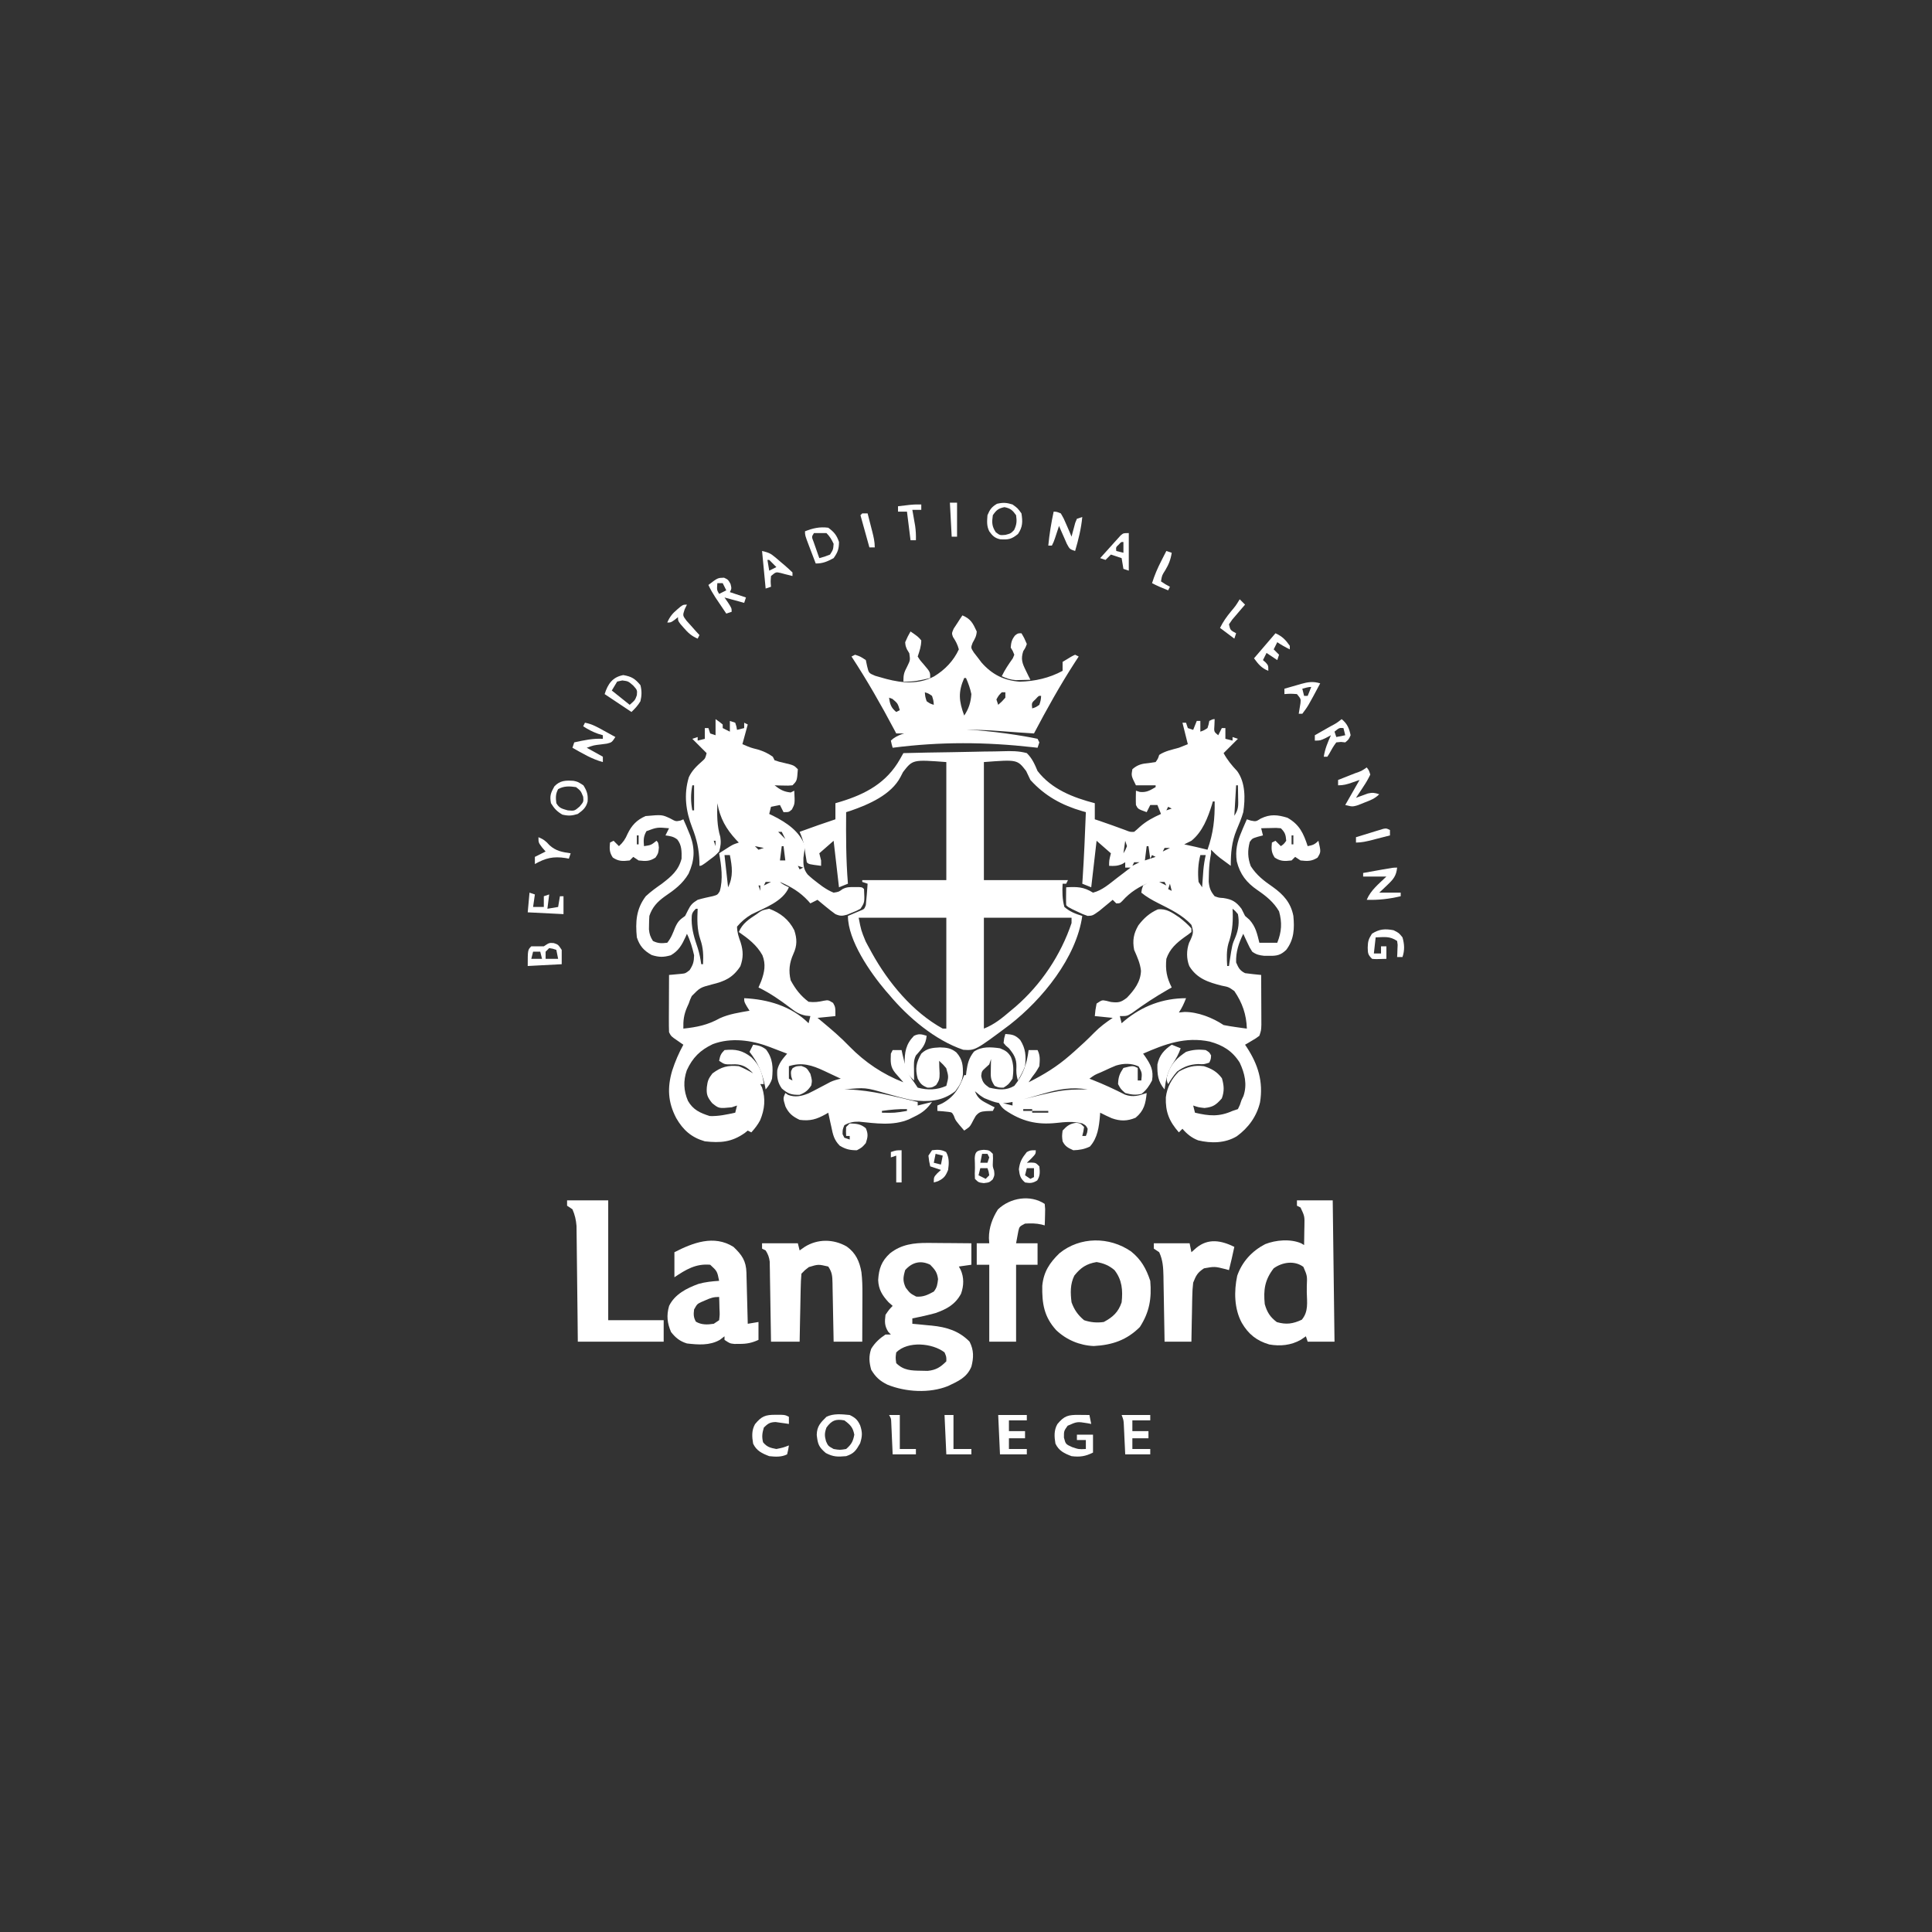 <?xml version="1.0" encoding="UTF-8"?>
<svg version="1.1" xmlns="http://www.w3.org/2000/svg" width="1080" height="1080">
<rect width="100%" height="100%" fill="#333333" stroke="none"/>
<path d="M0 0 C-0.041 1.114 -0.083 2.228 -0.125 3.375 C-0.411 7.044 -0.411 7.044 2 9 C2.66 7.68 3.32 6.36 4 5 C4.66 5 5.32 5 6 5 C6 6.98 6 8.96 6 11 C7.98 11.495 7.98 11.495 10 12 C10 11.34 10 10.68 10 10 C10.99 10.33 11.98 10.66 13 11 C10.36 13.64 7.72 16.28 5 19 C7.103 22.856 9.598 25.891 12.598 29.059 C17.253 35.503 17.142 44.415 16 52 C15.008 55.461 13.623 58.742 12.218 62.052 C9.496 68.668 9.022 74.834 9 82 C7.727 81.066 6.457 80.127 5.188 79.188 C4.48 78.665 3.772 78.143 3.043 77.605 C1.215 76.169 -0.399 74.682 -2 73 C-2 73.66 -2 74.32 -2 75 C-2.24 76.344 -2.24 76.344 -2.484 77.715 C-3.006 81.038 -3.202 84.2 -3.25 87.562 C-3.276 88.657 -3.302 89.751 -3.328 90.879 C-2.955 94.432 -2.276 96.252 0 99 C2.312 99.844 2.312 99.844 4.875 100 C9.721 100.749 11.947 101.994 15 106 C15.667 107.333 16.333 108.667 17 110 C18.207 111.052 18.207 111.052 19.438 112.125 C23.005 116.128 23.689 119.826 25 125 C28.3 125 31.6 125 35 125 C37.456 118.861 37.763 113.719 36 107.438 C32.988 102.26 28.782 98.908 23.875 95.543 C17.781 91.353 14.209 86.778 12.371 79.516 C11.463 73.357 12.587 68.661 15 63 C15.287 62.301 15.575 61.603 15.871 60.883 C16.558 59.246 17.276 57.621 18 56 C18.701 56.227 19.402 56.454 20.125 56.688 C23.094 57.276 23.094 57.276 25.812 55.562 C31.096 52.973 35.257 53.468 40.688 55.125 C47.479 58.969 49.666 63.876 52 71 C54.867 70.427 55.861 70.139 58 68 C59.448 74.273 59.448 74.273 57.5 77.438 C54.137 79.54 51.899 79.425 48 79 C47.01 78.34 46.02 77.68 45 77 C44.34 77.66 43.68 78.32 43 79 C39.108 79.432 36.868 79.578 33.562 77.375 C31.604 74.397 31.682 72.496 32 69 C32.66 68.67 33.32 68.34 34 68 C34.99 68.99 35.98 69.98 37 71 C38.666 69.835 38.666 69.835 40 68 C39.755 64.658 39.395 63.395 37 61 C34.331 60.757 34.331 60.757 31.375 60.875 C30.372 60.893 29.369 60.911 28.336 60.93 C27.18 60.964 27.18 60.964 26 61 C26.33 62.32 26.66 63.64 27 65 C26.051 65.248 25.102 65.495 24.125 65.75 C21.033 66.704 21.033 66.704 19.625 68.625 C18.339 73.512 18.449 77.52 20.188 82.188 C23.485 87.305 27.542 90.394 32.5 93.812 C38.479 98.075 42.589 102.657 44 110 C44.667 117.039 44.421 123.214 40 129 C36.884 131.946 34.744 132.388 30.5 132.312 C29.562 132.309 28.623 132.305 27.656 132.301 C24.848 131.983 23.298 131.635 21 130 C19.516 127.617 19.516 127.617 18.25 124.875 C17.822 123.965 17.394 123.055 16.953 122.117 C16.639 121.419 16.324 120.72 16 120 C13.448 125.215 11.791 130.121 12 136 C13.335 139.051 14.024 140.512 17 142 C18.537 142.225 20.08 142.408 21.625 142.562 C22.442 142.646 23.26 142.73 24.102 142.816 C24.728 142.877 25.355 142.938 26 143 C26.025 147.36 26.043 151.72 26.055 156.08 C26.06 157.563 26.067 159.046 26.075 160.529 C26.088 162.661 26.093 164.793 26.098 166.926 C26.106 168.85 26.106 168.85 26.114 170.814 C26 174 26 174 25 177 C23.152 178.387 23.152 178.387 20.938 179.688 C20.204 180.124 19.471 180.561 18.715 181.012 C18.149 181.338 17.583 181.664 17 182 C17.326 182.485 17.652 182.969 17.988 183.469 C24.258 193.086 27.244 202.598 25.375 214.188 C23.515 222.051 18.881 228.447 12.363 233.191 C5.854 237.108 -1.967 237.215 -9.25 235.457 C-12.891 234.037 -15.468 231.937 -18 229 C-18.66 229.66 -19.32 230.32 -20 231 C-25.426 224.825 -27.56 219.554 -27.289 211.426 C-26.613 205.75 -24.04 201.04 -20 197 C-15.2 194.374 -11.447 193.331 -6 194 C-1.62 195.433 1.276 197.034 4.062 200.75 C5.243 204.842 5.482 207.968 4 212 C0.83 215.622 -0.875 216.886 -5.688 217.375 C-9 217 -9 217 -12 216 C-11.67 217.32 -11.34 218.64 -11 220 C-3.044 221.871 2.489 222.365 10 219 C10.99 218.67 11.98 218.34 13 218 C14.135 215.705 14.135 215.705 15 213 C15.557 211.824 15.557 211.824 16.125 210.625 C18.286 204.143 16.821 198.014 14 192 C9.876 185.461 4.615 182.278 -2.723 180.246 C-16.314 177.399 -27.733 181.605 -40 187 C-39.639 187.496 -39.278 187.993 -38.906 188.504 C-35.76 193.11 -34.042 196.25 -35 202 C-36.631 205.088 -38.075 207.266 -40.812 209.438 C-44.213 210.312 -46.626 209.904 -50 209 C-52.5 206.812 -52.5 206.812 -54 204 C-53.843 200.072 -53.194 198.291 -51 195 C-45.667 193.667 -45.667 193.667 -43 195 C-43 197.31 -43 199.62 -43 202 C-42.34 202 -41.68 202 -41 202 C-40.551 197.742 -40.551 197.742 -42.5 194.125 C-46.616 192.273 -50.86 192.354 -55.134 193.645 C-57.274 194.507 -59.354 195.445 -61.438 196.438 C-62.156 196.763 -62.875 197.088 -63.615 197.424 C-67.046 198.841 -67.046 198.841 -70 201 C-69.429 201.219 -68.858 201.438 -68.27 201.664 C-62.028 204.105 -56.053 206.887 -50.078 209.926 C-45.544 211.508 -42.436 210.479 -38 209 C-38.584 214.958 -39.48 218.912 -44.188 222.812 C-48.871 224.79 -52.81 224.786 -57.516 223.098 C-59.715 222.126 -61.866 221.107 -64 220 C-64.056 220.835 -64.056 220.835 -64.113 221.688 C-64.648 227.895 -65.414 234.137 -69.75 238.938 C-72.912 240.431 -75.505 240.877 -79 241 C-81.948 239.654 -83.543 238.914 -85 236 C-85.375 233.125 -85.375 233.125 -85 230 C-82.512 227.299 -80.968 226.135 -77.312 225.625 C-75 226 -75 226 -73 228 C-73.375 230.625 -73.375 230.625 -74 233 C-73.34 233 -72.68 233 -72 233 C-71.228 231.163 -71.228 231.163 -71 229 C-71.93 227.149 -71.93 227.149 -74 226 C-79.001 224.775 -83.425 225.16 -88.461 225.73 C-99.495 226.902 -107.983 224.811 -117.188 218.5 C-119 217 -119 217 -121 214 C-118.36 214.66 -115.72 215.32 -113 216 C-113 215.34 -113 214.68 -113 214 C-85.261 207.043 -85.261 207.043 -71 207 C-79.755 205.565 -86.892 206.792 -95.363 209.25 C-118.732 215.973 -118.732 215.973 -128.77 211.867 C-131 210.5 -131 210.5 -134 208 C-132.556 211.713 -130.878 212.949 -127.375 214.75 C-126.558 215.178 -125.74 215.606 -124.898 216.047 C-124.272 216.361 -123.645 216.676 -123 217 C-123.33 217.66 -123.66 218.32 -124 219 C-125.237 219.041 -126.475 219.083 -127.75 219.125 C-130.595 219.385 -131.635 219.58 -133.535 221.77 C-134.368 223.183 -135.158 224.624 -135.895 226.09 C-137 228 -137 228 -140 230 C-144.875 224.355 -144.875 224.355 -145.812 221.688 C-146.853 219.816 -146.853 219.816 -148.895 219.535 C-150.921 219.276 -152.961 219.132 -155 219 C-155 218.01 -155 217.02 -155 216 C-153.67 215.412 -153.67 215.412 -152.312 214.812 C-145.372 211.015 -142.774 206.113 -140 199 C-139.67 199 -139.34 199 -139 199 C-138.888 198.004 -138.888 198.004 -138.773 196.988 C-138.093 192.418 -137.449 189.575 -134.562 185.875 C-130.22 182.859 -125.033 183.294 -120 184 C-116.946 185.247 -115.602 186.009 -113.906 188.801 C-112.266 192.781 -112.334 196.786 -113 201 C-115.188 204.188 -115.188 204.188 -118 206 C-120.688 206 -120.688 206 -123 205 C-125.351 201.473 -125.214 199.971 -125.125 195.812 C-125.107 194.726 -125.089 193.639 -125.07 192.52 C-125.047 191.688 -125.024 190.857 -125 190 C-125.33 190.99 -125.66 191.98 -126 193 C-127.021 193.928 -127.021 193.928 -128.062 194.875 C-130.192 196.844 -130.192 196.844 -130.5 199.5 C-129.813 202.937 -128.875 203.987 -126 206 C-120.85 207.163 -116.7 207.759 -112 205 C-107.101 198.964 -104.942 192.635 -104 185 C-102.35 185 -100.7 185 -99 185 C-97.445 188.11 -97.714 190.563 -98 194 C-99.875 197.25 -99.875 197.25 -102 200 C-102.66 200.99 -103.32 201.98 -104 203 C-95.526 198.75 -88.166 194.27 -81 188 C-80.144 187.254 -79.288 186.507 -78.406 185.738 C-74.587 182.351 -70.87 178.911 -67.312 175.25 C-64.149 172.018 -60.748 169.524 -57 167 C-60.3 166.67 -63.6 166.34 -67 166 C-66.688 162.625 -66.688 162.625 -66 159 C-63 157 -63 157 -60.652 157.445 C-59.756 157.67 -58.861 157.894 -57.938 158.125 C-53.771 158.608 -52.445 158.339 -49.055 155.754 C-44.926 151.439 -41.397 146.868 -41.188 140.688 C-41.644 136.407 -43.284 132.932 -45 129 C-46.016 123.767 -45.321 119.848 -42.625 115.25 C-39.594 111.257 -36.394 108.402 -31.797 106.348 C-26.898 105.739 -23.631 108.27 -19.664 110.902 C-17.235 112.815 -15.043 114.681 -13 117 C-13 117.66 -13 118.32 -13 119 C-14.574 120.297 -14.574 120.297 -16.688 121.75 C-21.317 125.108 -25.143 128.43 -27 134 C-27.618 140.129 -26.791 144.534 -24 150 C-24.715 150.401 -25.431 150.802 -26.168 151.215 C-33.169 155.209 -39.694 159.511 -46.188 164.277 C-49 166 -49 166 -53 166 C-52.67 167.32 -52.34 168.64 -52 170 C-51.49 169.553 -50.979 169.105 -50.453 168.645 C-40.541 160.402 -28.939 156 -16 156 C-17.125 158.972 -18.223 161.334 -20 164 C-18.969 163.897 -17.938 163.794 -16.875 163.688 C-9.395 163.647 -1.159 166.894 5 171 C7.216 171.447 9.448 171.815 11.688 172.125 C12.867 172.293 14.046 172.46 15.262 172.633 C16.165 172.754 17.069 172.875 18 173 C17.735 165.046 15.494 158.619 11 152 C7.828 149.748 7.828 149.748 4 149 C-3.512 147.11 -9.944 145.029 -14.168 138.078 C-15.813 133.968 -15.795 129.198 -14.289 125.035 C-14.008 124.446 -13.727 123.857 -13.438 123.25 C-11.84 119.639 -11.809 118.653 -13 115 C-17.929 109.433 -25.23 106.085 -31.77 102.753 C-35.078 101.066 -38.119 99.351 -41 97 C-40.75 95.125 -40.75 95.125 -40 93 C-37.953 91.867 -37.953 91.867 -36 91 C-42.26 93.733 -47.066 96.505 -51.625 101.645 C-53 103 -53 103 -55 103 C-55.66 102.34 -56.32 101.68 -57 101 C-58.013 101.849 -58.013 101.849 -59.047 102.715 C-59.939 103.448 -60.831 104.182 -61.75 104.938 C-63.073 106.034 -63.073 106.034 -64.422 107.152 C-68.208 109.865 -68.208 109.865 -71 110 C-73.762 109.039 -73.762 109.039 -76.688 107.625 C-77.661 107.164 -78.634 106.702 -79.637 106.227 C-82 105 -82 105 -83 104 C-83.072 102.314 -83.084 100.625 -83.062 98.938 C-83.053 98.018 -83.044 97.099 -83.035 96.152 C-83.018 95.087 -83.018 95.087 -83 94 C-76.899 93.68 -73.259 93.694 -68 97 C-62.839 95.705 -58.823 92.061 -54.688 88.875 C-53.577 88.03 -53.577 88.03 -52.443 87.168 C-50.625 85.784 -48.811 84.394 -47 83 C-47.99 83 -48.98 83 -50 83 C-50 82.01 -50 81.02 -50 80 C-50.557 80.33 -51.114 80.66 -51.688 81 C-54.303 82.131 -56.181 82.157 -59 82 C-59 79 -59 79 -58 75 C-60.64 72.69 -63.28 70.38 -66 68 C-66.99 76.58 -67.98 85.16 -69 94 C-70.65 93.34 -72.3 92.68 -74 92 C-73.939 91.123 -73.879 90.247 -73.816 89.344 C-72.995 76.905 -72.485 64.456 -72 52 C-72.658 51.814 -73.316 51.628 -73.994 51.436 C-85.441 48.117 -94.905 42.944 -103 34 C-103.816 32.345 -104.609 30.679 -105.375 29 C-110.343 22.572 -110.343 22.572 -129 24 C-129 45.78 -129 67.56 -129 90 C-113.49 90 -97.98 90 -82 90 C-82.33 90.66 -82.66 91.32 -83 92 C-83.66 92 -84.32 92 -85 92 C-85.224 96.505 -85.2 100.633 -84 105 C-80.964 107.617 -77.82 108.87 -74 110 C-77.348 133.435 -96.354 156.641 -114.492 170.805 C-133.849 185.278 -133.849 185.278 -140.562 184.828 C-156.398 179.448 -171.449 166.67 -182 154 C-182.628 153.283 -183.256 152.567 -183.902 151.828 C-192.48 141.704 -205 123.772 -205 110 C-204.362 109.734 -203.724 109.469 -203.066 109.195 C-202.24 108.842 -201.414 108.489 -200.562 108.125 C-199.739 107.777 -198.915 107.429 -198.066 107.07 C-195.843 106.176 -195.843 106.176 -195 104 C-194.771 101.963 -194.59 99.92 -194.438 97.875 C-194.354 96.779 -194.27 95.684 -194.184 94.555 C-194.093 93.29 -194.093 93.29 -194 92 C-194.99 91.67 -195.98 91.34 -197 91 C-197 90.67 -197 90.34 -197 90 C-181.49 90 -165.98 90 -150 90 C-150 68.22 -150 46.44 -150 24 C-168.774 22.593 -168.774 22.593 -174.188 29.562 C-174.654 30.467 -175.121 31.372 -175.602 32.305 C-180.775 42.276 -193.325 47.671 -203.426 51.195 C-204.275 51.461 -205.125 51.726 -206 52 C-206.109 65.377 -206.098 78.661 -205 92 C-207.475 92.99 -207.475 92.99 -210 94 C-210.99 85.42 -211.98 76.84 -213 68 C-215.64 70.31 -218.28 72.62 -221 75 C-220.67 76.32 -220.34 77.64 -220 79 C-220 79.99 -220 80.98 -220 82 C-226.875 81.125 -226.875 81.125 -228 80 C-228.541 77.035 -228.965 74.06 -229.402 71.078 C-229.967 68.168 -230.803 65.704 -232 63 C-229.792 62.208 -227.584 61.416 -225.375 60.625 C-224.145 60.184 -222.915 59.743 -221.648 59.289 C-218.443 58.157 -215.229 57.063 -212 56 C-212 53.03 -212 50.06 -212 47 C-211.045 46.72 -210.09 46.441 -209.105 46.152 C-195.051 41.868 -183.359 35.583 -175.89 22.35 C-175.267 21.244 -174.643 20.139 -174 19 C-165.108 18.768 -156.216 18.59 -147.321 18.482 C-143.191 18.43 -139.062 18.359 -134.933 18.246 C-130.945 18.137 -126.959 18.077 -122.97 18.051 C-121.451 18.033 -119.931 17.997 -118.413 17.943 C-113.806 17.785 -109.485 17.768 -105 19 C-101.974 21.986 -100.639 25.139 -99 29 C-91.147 39.193 -79.081 43.863 -67 47 C-67 49.97 -67 52.94 -67 56 C-66.16 56.276 -65.319 56.552 -64.453 56.836 C-59.62 58.465 -54.838 60.228 -50.047 61.977 C-47.22 63.106 -47.22 63.106 -45 63 C-43.922 62.126 -42.886 61.2 -41.875 60.25 C-38.194 56.98 -34.468 55.038 -30 53 C-30.99 50.525 -30.99 50.525 -32 48 C-33.32 48 -34.64 48 -36 48 C-36.66 49.32 -37.32 50.64 -38 52 C-42.875 50.25 -42.875 50.25 -44 48 C-44.134 45.328 -44.043 42.677 -44 40 C-43.299 40.227 -42.597 40.454 -41.875 40.688 C-38.123 41.095 -36.206 39.864 -33 38 C-33 37.67 -33 37.34 -33 37 C-36.63 37 -40.26 37 -44 37 C-46.66 31.679 -46.66 31.679 -46 28 C-43.074 25.44 -40.568 24.87 -36.812 24.562 C-35.554 24.377 -34.296 24.191 -33 24 C-31.683 22.116 -31.683 22.116 -31 20 C-27.692 17.795 -23.793 17.065 -20 16 C-17.525 15.01 -17.525 15.01 -15 14 C-15.99 10.04 -16.98 6.08 -18 2 C-17.34 2 -16.68 2 -16 2 C-15.67 2.99 -15.34 3.98 -15 5 C-14.01 5.33 -13.02 5.66 -12 6 C-11.34 4.35 -10.68 2.7 -10 1 C-9.34 1 -8.68 1 -8 1 C-8 2.98 -8 4.96 -8 7 C-5.984 6.284 -5.984 6.284 -4 5 C-3.348 2.975 -3.348 2.975 -3 1 C-1 0 -1 0 0 0 Z M-4 10 C-3 12 -3 12 -3 12 Z M11 35 C12 37 12 37 12 37 Z M12 37 C11.67 42.61 11.34 48.22 11 54 C13.491 50.263 13.207 48.255 13.125 43.812 C13.107 42.54 13.089 41.268 13.07 39.957 C13.047 38.981 13.024 38.005 13 37 C12.67 37 12.34 37 12 37 Z M-1 46 C-1.159 46.545 -1.317 47.091 -1.48 47.652 C-3.783 55.094 -6.769 62.975 -13 68 C-14.324 68.685 -15.656 69.355 -17 70 C-16.397 70.133 -15.793 70.266 -15.172 70.402 C-13.973 70.667 -13.973 70.667 -12.75 70.938 C-11.567 71.199 -11.567 71.199 -10.359 71.465 C-8.231 71.948 -6.115 72.462 -4 73 C-0.729 63.743 0.143 55.822 0 46 C-0.33 46 -0.66 46 -1 46 Z M-26 49 C-26.33 49.66 -26.66 50.32 -27 51 C-26.01 50.67 -25.02 50.34 -24 50 C-24.66 49.67 -25.32 49.34 -26 49 Z M-8 53 C-7 55 -7 55 -7 55 Z M4 54 C5 58 5 58 5 58 Z M10 54 C11 57 11 57 11 57 Z M-9 56 C-8 58 -8 58 -8 58 Z M9 57 C10 59 10 59 10 59 Z M3 59 C4 62 4 62 4 62 Z M8 60 C9 62 9 62 9 62 Z M2 62 C3 65 3 65 3 65 Z M7 63 C8 65 8 65 8 65 Z M1 65 C2 67 2 67 2 67 Z M43 65 C43 66.65 43 68.3 43 70 C43.33 70 43.66 70 44 70 C44 68.35 44 66.7 44 65 C43.67 65 43.34 65 43 65 Z M-49 66 C-48 68 -48 68 -48 68 Z M0 67 C1 69 1 69 1 69 Z M-50 68 C-50.33 70.31 -50.66 72.62 -51 75 C-49.875 73.167 -49.875 73.167 -49 71 C-49.33 70.01 -49.66 69.02 -50 68 Z M-37 69 C-36 71 -36 71 -36 71 Z M-1 69 C0 71 0 71 0 71 Z M-21 70 C-17 71 -17 71 -17 71 Z M-38 71 C-38.33 73.64 -38.66 76.28 -39 79 C-38.01 78.67 -37.02 78.34 -36 78 C-36.33 75.69 -36.66 73.38 -37 71 C-37.33 71 -37.66 71 -38 71 Z M-28 72 C-28.33 72.66 -28.66 73.32 -29 74 C-27.68 73.34 -26.36 72.68 -25 72 C-25.99 72 -26.98 72 -28 72 Z M48 75 C52 76 52 76 52 76 Z M-35 76 C-35.33 76.66 -35.66 77.32 -36 78 C-35.01 77.67 -34.02 77.34 -33 77 C-33.66 76.67 -34.32 76.34 -35 76 Z M-8 76 C-9.295 80.858 -9.499 86.008 -9 91 C-8.01 92.485 -8.01 92.485 -7 94 C-6.939 93.12 -6.879 92.239 -6.816 91.332 C-6.733 90.171 -6.649 89.009 -6.562 87.812 C-6.481 86.664 -6.4 85.515 -6.316 84.332 C-6.046 81.484 -5.625 78.788 -5 76 C-5.99 76 -6.98 76 -8 76 Z M-45 80 C-45.33 80.66 -45.66 81.32 -46 82 C-44.68 81.34 -43.36 80.68 -42 80 C-42.99 80 -43.98 80 -45 80 Z M-24 88 C-23 92 -23 92 -23 92 Z M-31 91 C-29.02 91.99 -29.02 91.99 -27 93 C-27.33 92.34 -27.66 91.68 -28 91 C-28.99 91 -29.98 91 -31 91 Z M-25 92 C-25.33 92.99 -25.66 93.98 -26 95 C-25.01 95.495 -25.01 95.495 -24 96 C-24.33 94.68 -24.66 93.36 -25 92 Z M10 106 C10.035 106.75 10.07 107.5 10.105 108.273 C10.273 114.589 9.726 119.578 7.668 125.531 C6.551 129.661 6.756 133.758 7 138 C7.33 138 7.66 138 8 138 C8.11 137.227 8.219 136.453 8.332 135.656 C9.785 126.112 9.785 126.112 11.625 121.812 C13.318 117.684 13.886 113.405 13 109 C11.564 107.245 11.564 107.245 10 106 Z M-199 111 C-197.638 118.049 -197.638 118.049 -195.117 124.211 C-194.759 124.893 -194.4 125.575 -194.031 126.277 C-193.459 127.316 -193.459 127.316 -192.875 128.375 C-192.475 129.112 -192.076 129.849 -191.664 130.608 C-182.492 147.193 -168.836 163.748 -152 173 C-151.34 173 -150.68 173 -150 173 C-150 152.54 -150 132.08 -150 111 C-166.17 111 -182.34 111 -199 111 Z M-129 111 C-129 131.46 -129 151.92 -129 173 C-122.95 170.58 -118.93 167.179 -114 163 C-113.095 162.243 -112.19 161.487 -111.258 160.707 C-97.031 148.354 -86 131.914 -80 114 C-80 113.01 -80 112.02 -80 111 C-96.17 111 -112.34 111 -129 111 Z M-138 202 C-137 204 -137 204 -137 204 Z M-137 204 C-136 206 -136 206 -136 206 Z M-107 218 C-107 218.33 -107 218.66 -107 219 C-105.35 219 -103.7 219 -102 219 C-102 218.67 -102 218.34 -102 218 C-103.65 218 -105.3 218 -107 218 Z M-102 219 C-102 219.33 -102 219.66 -102 220 C-99.03 220 -96.06 220 -93 220 C-93 219.67 -93 219.34 -93 219 C-95.97 219 -98.94 219 -102 219 Z M-20 224 C-19 226 -19 226 -19 226 Z " fill="#FFFFFF" transform="translate(679,402)"/>
<path d="M0 0 C2 1.375 2 1.375 4 3 C4 3.66 4 4.32 4 5 C5.32 5.66 6.64 6.32 8 7 C8 5.02 8 3.04 8 1 C8.99 1.33 9.98 1.66 11 2 C11.688 4.062 11.688 4.062 12 6 C13.32 5.67 14.64 5.34 16 5 C16 4.01 16 3.02 16 2 C16.99 2.495 16.99 2.495 18 3 C17.01 6.63 16.02 10.26 15 14 C19.694 15.992 19.694 15.992 23.5 16.938 C26.785 17.935 29.208 19.029 32 21 C32.495 21.99 32.495 21.99 33 23 C35.509 23.839 35.509 23.839 38.438 24.5 C43.782 25.782 43.782 25.782 46 28 C45.538 34.462 45.538 34.462 43 37 C40.617 37.195 40.617 37.195 37.875 37.125 C36.965 37.107 36.055 37.089 35.117 37.07 C34.419 37.047 33.72 37.024 33 37 C36.027 39.395 38.108 40.59 42 41 C42.66 40.67 43.32 40.34 44 40 C44.365 47.304 44.365 47.304 42.688 50.5 C41 52 41 52 38 52 C37.01 50.02 37.01 50.02 36 48 C34.35 48.33 32.7 48.66 31 49 C30.67 50.32 30.34 51.64 30 53 C30.713 53.34 31.426 53.681 32.16 54.031 C39.663 57.828 47.07 62.675 50 71 C49.737 73.17 49.442 75.337 49.125 77.5 C49.026 81.267 49.076 83.843 51.481 86.855 C53.46 88.734 55.493 90.379 57.688 92 C58.408 92.534 59.128 93.069 59.87 93.619 C61.886 94.978 63.732 96.121 66 97 C68.891 96.556 68.891 96.556 71 95 C73.38 93.81 74.915 93.867 77.562 93.875 C78.771 93.871 78.771 93.871 80.004 93.867 C82 94 82 94 83 95 C83.361 102.459 83.361 102.459 81 106 C78.758 107.203 78.758 107.203 76.125 108.25 C75.261 108.606 74.398 108.962 73.508 109.328 C70.696 110.082 69.653 110.141 67 109 C65.201 107.711 63.454 106.35 61.75 104.938 C60.858 104.204 59.966 103.471 59.047 102.715 C58.034 101.866 58.034 101.866 57 101 C55.02 101.99 55.02 101.99 53 103 C52.611 102.553 52.221 102.105 51.82 101.645 C47.145 96.592 42.28 93.742 36 91 C37.442 92.442 39.177 93.118 41 94 C37.659 102 27.303 105.521 20.016 109.191 C16.777 111.134 14.448 113.129 12 116 C12.071 119.34 12.931 121.809 14.062 124.938 C15.523 129.708 15.569 133.419 13.875 138.125 C9.679 144.559 5.084 146.6 -2.062 148.312 C-8.658 150.073 -8.658 150.073 -13.312 154.812 C-14.277 156.87 -14.277 156.87 -15 159 C-15.309 159.687 -15.619 160.374 -15.938 161.082 C-17.714 165.229 -18.123 168.448 -18 173 C-10.405 172.202 -4.368 170.968 2.301 167.242 C7.561 164.821 13.328 164.005 19 163 C18.505 162.216 18.01 161.433 17.5 160.625 C16 158 16 158 16 156 C29.179 156.595 42.454 160.454 52 170 C52.33 168.68 52.66 167.36 53 166 C52.121 165.912 51.242 165.825 50.336 165.734 C46.56 164.903 44.656 163.614 41.625 161.25 C35.994 156.975 30.36 153.103 24 150 C24.495 148.845 24.99 147.69 25.5 146.5 C27.348 141.453 28.226 137.087 26.191 131.965 C23.008 126.247 18.299 122.694 13 119 C15.095 114.075 18.652 111.886 23 109 C23.571 108.584 24.142 108.167 24.73 107.738 C26.375 106.75 26.375 106.75 30 106 C36.32 108.381 40.937 112.008 44 118 C45.607 122.821 45.645 126.602 43.5 131.25 C41.274 136.173 40.724 140.723 42 146 C44.671 150.92 47.507 154.634 52 158 C55.189 158.419 57.51 158.08 60.637 157.398 C63 157 63 157 65.688 158.625 C67 161 67 161 67 166 C63.7 166.33 60.4 166.66 57 167 C58.234 168.017 58.234 168.017 59.492 169.055 C64.875 173.531 70.103 177.985 74.938 183.062 C83.539 191.831 93.537 198.555 105 203 C104.578 202.518 104.157 202.036 103.723 201.539 C103.175 200.907 102.627 200.276 102.062 199.625 C101.517 198.999 100.972 198.372 100.41 197.727 C97.55 194.225 97.841 191.441 98 187 C98.33 186.34 98.66 185.68 99 185 C100.65 185 102.3 185 104 185 C104.17 185.797 104.34 186.593 104.516 187.414 C105.897 193.452 107.134 198.137 111 203 C111.66 203.99 112.32 204.98 113 206 C118.549 207.487 123.728 207.358 129 205 C130.332 199.925 130.332 199.925 128.953 195.133 C127.431 193.295 127.431 193.295 125 191 C125 193.314 125.103 195.628 125.25 197.938 C125.244 201.038 125.089 201.864 123.312 204.562 C121 206 121 206 118.438 206 C115.414 204.76 114.522 203.892 113 201 C111.52 195.397 112.106 192.015 115 187 C118.149 183.95 121.208 183.724 125.438 183.5 C129.231 183.597 131.637 183.918 134.625 186.312 C138.128 190.277 138.352 193.574 138.277 198.652 C137.805 202.647 136.416 204.758 134 208 C126.629 213.717 118.984 214.077 110 213 C105.036 211.974 100.164 210.637 95.298 209.222 C83.764 205.874 83.764 205.874 72 207 C72.697 207.003 73.395 207.005 74.113 207.008 C87.371 207.493 100.142 210.952 113 214 C113 214.66 113 215.32 113 216 C115.64 215.34 118.28 214.68 121 214 C118.123 218.056 115.535 220.107 111.062 222.25 C110.043 222.75 109.023 223.25 107.973 223.766 C99.083 227.457 89.568 225.957 80.234 225.023 C76.886 224.999 74.917 225.387 72 227 C71.009 229.453 71.009 229.453 71 232 C71.33 232.66 71.66 233.32 72 234 C72.99 234.33 73.98 234.66 75 235 C75 234.34 75 233.68 75 233 C74.34 233 73.68 233 73 233 C72.875 230.625 72.875 230.625 73 228 C73.66 227.34 74.32 226.68 75 226 C78.7 226.135 81.123 226.26 84 228.688 C85.408 231.943 85.116 233.653 84 237 C81.875 239.438 81.875 239.438 79 241 C75.11 241 72.759 240.456 69.426 238.453 C66.173 235.163 65.593 232.188 64.688 227.75 C64.519 227.005 64.351 226.26 64.178 225.492 C63.768 223.665 63.382 221.833 63 220 C62.515 220.289 62.031 220.577 61.531 220.875 C56.377 223.729 52.89 224.76 47 224 C43.087 222.154 40.906 220.361 39.062 216.5 C37.69 211.978 37.69 211.978 39 209 C39.516 209.351 40.031 209.701 40.562 210.062 C44.498 211.576 48.138 210.762 52.004 209.18 C54.091 208.164 56.142 207.099 58.188 206 C59.575 205.267 60.964 204.538 62.355 203.812 C62.96 203.489 63.565 203.165 64.188 202.832 C66.102 201.953 67.946 201.448 70 201 C67.563 199.852 65.126 198.707 62.688 197.562 C61.997 197.237 61.307 196.912 60.596 196.576 C53.936 193.455 48.285 191.669 41 194 C41 196.31 41 198.62 41 201 C41.66 201.33 42.32 201.66 43 202 C42.773 201.237 42.546 200.474 42.312 199.688 C42 197 42 197 43.062 195.125 C45 194 45 194 48 193.875 C51 195 51 195 53 198.25 C54 202 54 202 53.5 204.75 C51.586 207.62 50.214 208.714 47 210 C42.417 210.082 40.571 209.486 37.062 206.5 C34.685 203.207 34.289 200.264 34.492 196.258 C35.365 192.376 37.445 190.003 40 187 C37.439 186.016 34.877 185.038 32.312 184.062 C31.591 183.785 30.87 183.507 30.127 183.221 C20.163 179.444 8.654 177.837 -1.562 181.688 C-8.641 185.074 -12.814 189.2 -16.082 196.316 C-18.098 202.21 -17.877 207.649 -15.438 213.375 C-12.576 218.38 -8.681 220.147 -3.25 221.875 C1.636 222.063 6.238 221.025 11 220 C11.33 218.68 11.66 217.36 12 216 C11.01 216.33 10.02 216.66 9 217 C1.855 217.691 1.855 217.691 -1.938 214.625 C-4.577 211.266 -5.198 209.867 -4.875 205.688 C-4.428 202.123 -4.025 201.033 -1.75 198.062 C3.137 194.397 6.865 193.376 13 194 C15.794 195.127 18.398 196.486 21 198 C18.031 194.895 15.471 193.063 11.004 192.949 C9.95 192.974 9.95 192.974 8.875 193 C5 193 5 193 2 191 C2.573 188.133 2.861 187.139 5 185 C11.171 184.372 15.096 185.16 20 189 C24.77 193.558 26.059 197.683 27 204 C26.34 204 25.68 204 25 204 C25.495 204.959 25.495 204.959 26 205.938 C28.058 212.242 27.473 218.128 24.934 224.203 C23.606 226.758 21.927 228.874 20 231 C19.34 230.67 18.68 230.34 18 230 C17.464 230.433 16.927 230.866 16.375 231.312 C9.097 236.484 2.737 237.001 -6 236 C-13.501 233.834 -18.149 229.694 -22 223 C-26.644 214.132 -27.049 205.984 -24.25 196.5 C-22.58 191.377 -20.59 186.718 -18 182 C-18.741 181.493 -18.741 181.493 -19.496 180.977 C-20.457 180.308 -20.457 180.308 -21.438 179.625 C-22.395 178.964 -22.395 178.964 -23.371 178.289 C-25 177 -25 177 -26 175 C-26.086 172.592 -26.116 170.213 -26.098 167.805 C-26.096 167.097 -26.095 166.39 -26.093 165.661 C-26.088 163.399 -26.075 161.137 -26.062 158.875 C-26.057 157.342 -26.053 155.81 -26.049 154.277 C-26.038 150.518 -26.021 146.759 -26 143 C-25.069 142.921 -25.069 142.921 -24.119 142.841 C-23.306 142.763 -22.494 142.685 -21.656 142.605 C-20.447 142.496 -20.447 142.496 -19.213 142.384 C-16.815 142.124 -16.815 142.124 -14.5 140.312 C-12.539 137.289 -12.067 135.637 -12 132 C-12.947 127.868 -14.1 123.799 -16 120 C-16.346 120.797 -16.346 120.797 -16.699 121.609 C-18.794 126.146 -20.543 129.409 -25 132 C-29.208 133.169 -31.495 133.154 -35.688 131.875 C-40.146 129.351 -42.382 126.854 -44 122 C-44.849 113.35 -44.384 106.075 -39 99 C-36.192 96.368 -33.148 94.205 -30 92 C-24.755 87.955 -20.721 84.656 -19 78 C-18.915 74.073 -18.851 70.428 -21.387 67.277 C-23.494 65.609 -25.37 65.355 -28 65 C-27.34 63.68 -26.68 62.36 -26 61 C-32.607 60.407 -32.607 60.407 -38.625 62.625 C-40.345 65.596 -40.307 67.621 -40 71 C-36.069 70.425 -36.069 70.425 -33 68 C-32 69 -32 69 -31.688 71.812 C-32 75 -32 75 -33.562 77.375 C-36.88 79.586 -39.089 79.427 -43 79 C-43.99 78.34 -44.98 77.68 -46 77 C-46.99 77.99 -46.99 77.99 -48 79 C-51.892 79.432 -54.132 79.578 -57.438 77.375 C-59.396 74.397 -59.318 72.496 -59 69 C-58.01 68.505 -58.01 68.505 -57 68 C-56.01 68.99 -55.02 69.98 -54 71 C-51.659 68.877 -50.421 67.02 -49.188 64.125 C-46.921 59.409 -44.037 56.316 -39.125 54.188 C-29.898 53.373 -29.898 53.373 -25.25 55.562 C-22.213 57.241 -22.213 57.241 -19.562 56.688 C-18.789 56.347 -18.789 56.347 -18 56 C-16.941 58.32 -15.949 60.635 -15 63 C-14.691 63.761 -14.381 64.521 -14.062 65.305 C-11.364 72.847 -11.782 79.104 -15.094 86.414 C-18.479 92.141 -23.001 95.438 -28.434 99.148 C-32.54 102.111 -35.374 105.122 -37 110 C-37.118 111.643 -37.175 113.291 -37.188 114.938 C-37.209 116.219 -37.209 116.219 -37.23 117.527 C-36.984 120.176 -36.424 121.766 -35 124 C-32.139 125.431 -30.16 125.387 -27 125 C-24.808 122.321 -23.839 119.594 -22.562 116.375 C-20.942 112.876 -19.996 112.153 -17 110 C-16.505 109.01 -16.01 108.02 -15.5 107 C-13.898 103.796 -12.983 102.853 -10 101 C-7.173 100.162 -4.344 99.556 -1.461 98.941 C1.073 98.219 1.073 98.219 2.324 96.266 C4.311 89.605 3.229 81.759 2 75 C3.268 74.184 4.54 73.372 5.812 72.562 C6.52 72.11 7.228 71.658 7.957 71.191 C10 70 10 70 13 69 C12.312 68.29 12.312 68.29 11.609 67.566 C5.856 61.366 2.492 55.354 1 47 C0.801 53.546 0.767 59.557 2.66 65.867 C3.144 68.901 2.854 71.044 2 74 C-0.25 76.336 -0.25 76.336 -3 78.375 C-3.908 79.063 -4.815 79.752 -5.75 80.461 C-8 82 -8 82 -9 82 C-9.004 80.888 -9.004 80.888 -9.008 79.754 C-9.268 72.666 -10.479 67.177 -13.062 60.625 C-16.613 51.417 -17.876 42.19 -14.938 32.5 C-13.263 28.788 -10.537 26.219 -7.523 23.543 C-5.744 21.968 -5.744 21.968 -5 19 C-7.64 16.36 -10.28 13.72 -13 11 C-12.01 10.67 -11.02 10.34 -10 10 C-10 10.66 -10 11.32 -10 12 C-8.68 11.67 -7.36 11.34 -6 11 C-6 9.02 -6 7.04 -6 5 C-5.34 5 -4.68 5 -4 5 C-3.505 6.485 -3.505 6.485 -3 8 C-2.01 8.33 -1.02 8.66 0 9 C0 6.03 0 3.06 0 0 Z M3 10 C4 12 4 12 4 12 Z M-12 34 C-11 36 -11 36 -11 36 Z M-13 37 C-13.913 41.971 -13.913 46.029 -13 51 C-12.67 51 -12.34 51 -12 51 C-12 46.38 -12 41.76 -12 37 C-12.33 37 -12.66 37 -13 37 Z M-6 49 C-5 52 -5 52 -5 52 Z M-12 51 C-11 54 -11 54 -11 54 Z M7 53 C8 55 8 55 8 55 Z M-11 55 C-10 57 -10 57 -10 57 Z M-5 55 C-4 59 -4 59 -4 59 Z M8 56 C9 58 9 58 9 58 Z M-10 58 C-9 60 -9 60 -9 60 Z M-4 60 C-3 63 -3 63 -3 63 Z M-3 63 C-2 65 -2 65 -2 65 Z M35 63 C36.32 64.32 37.64 65.64 39 67 C38.34 65.68 37.68 64.36 37 63 C36.34 63 35.68 63 35 63 Z M-44 65 C-44 66.65 -44 68.3 -44 70 C-43.67 70 -43.34 70 -43 70 C-43 68.35 -43 66.7 -43 65 C-43.33 65 -43.66 65 -44 65 Z M-2 65 C-1 68 -1 68 -1 68 Z M-1 68 C-0.67 68.99 -0.34 69.98 0 71 C0 70.01 0 69.02 0 68 C-0.33 68 -0.66 68 -1 68 Z M36 69 C37 71 37 71 37 71 Z M17 70 C21 71 21 71 21 71 Z M22 71 C22.66 71.66 23.32 72.32 24 73 C24.99 72.67 25.98 72.34 27 72 C25.35 71.67 23.7 71.34 22 71 Z M37 71 C36.67 73.64 36.34 76.28 36 79 C36.99 79 37.98 79 39 79 C38.67 76.36 38.34 73.72 38 71 C37.67 71 37.34 71 37 71 Z M5 76 C5.66 81.94 6.32 87.88 7 94 C10.015 87.97 9.292 82.462 8 76 C7.01 76 6.02 76 5 76 Z M46 82 C46.33 82.66 46.66 83.32 47 84 C47.66 83.67 48.32 83.34 49 83 C48.01 82.67 47.02 82.34 46 82 Z M22 87 C23 89 23 89 23 89 Z M23 89 C24 93 24 93 24 93 Z M28 91 C27.67 91.66 27.34 92.32 27 93 C28.32 92.34 29.64 91.68 31 91 C30.01 91 29.02 91 28 91 Z M24 93 C24.33 93.99 24.66 94.98 25 96 C25 95.01 25 94.02 25 93 C24.67 93 24.34 93 24 93 Z M6 94 C7 96 7 96 7 96 Z M-11 106 C-13.398 108.398 -13.321 109.022 -13.375 112.312 C-13.286 117.871 -11.769 122.695 -9.973 127.922 C-9.017 130.947 -8.446 133.863 -8 137 C-7.67 137 -7.34 137 -7 137 C-6.756 131.95 -6.846 127.98 -8.5 123.188 C-10.422 117.456 -10.278 111.985 -10 106 C-10.33 106 -10.66 106 -11 106 Z M-9 137 C-8 139 -8 139 -8 139 Z M23 200 C24 202 24 202 24 202 Z M93 219 C93 219.33 93 219.66 93 220 C100.057 220.15 100.057 220.15 107 219 C107 218.67 107 218.34 107 218 C102.22 217.88 97.724 218.348 93 219 Z " fill="#FFFFFF" transform="translate(400,402)"/>
<path d="M0 0 C4.732 2.012 5.862 4.407 8 9 C7.846 11.626 7.014 12.974 5.723 15.27 C4.658 18.075 4.658 18.075 6.379 20.754 C7.099 21.681 7.82 22.608 8.562 23.562 C9.265 24.492 9.968 25.421 10.691 26.379 C16.589 33.075 23.228 36.394 32.047 37.07 C40.396 36.872 48.667 35.004 56 31 C56 29.35 56 27.7 56 26 C61.273 22.777 61.273 22.777 63 22 C63.66 22.33 64.32 22.66 65 23 C64.285 24.093 63.569 25.186 62.832 26.312 C54.513 39.176 47.144 52.454 40 66 C37.792 65.855 35.583 65.709 33.375 65.562 C32.693 65.518 32.011 65.474 31.308 65.428 C28.054 65.214 24.804 64.984 21.555 64.711 C6.748 63.486 -7.756 63.755 -22.527 65.288 C-27.387 65.792 -32.114 66.107 -37 66 C-37.331 65.372 -37.662 64.745 -38.003 64.098 C-45.458 50.016 -53.273 36.334 -62 23 C-61.34 22.67 -60.68 22.34 -60 22 C-57 23 -57 23 -54 25 C-53.759 26.136 -53.518 27.271 -53.27 28.441 C-52.345 32.277 -52.345 32.277 -48.762 33.777 C-47.414 34.2 -46.055 34.585 -44.688 34.938 C-43.972 35.138 -43.256 35.338 -42.519 35.545 C-33.354 37.931 -24.448 38.65 -15.852 34.117 C-9.87 30.508 -4.941 25.427 -2 19 C-2.722 16.29 -3.77 14.35 -5.305 12.016 C-6 10 -6 10 -4.883 7.422 C-4.303 6.54 -3.723 5.658 -3.125 4.75 C-2.263 3.412 -2.263 3.412 -1.383 2.047 C-0.926 1.371 -0.47 0.696 0 0 Z M1 35 C-2.462 42.894 -1.982 47.849 1 56 C3.579 52.131 4.673 48.642 5 44 C4.337 40.837 3.299 37.954 2 35 C1.67 35 1.34 35 1 35 Z M-21 43 C-20.812 45.445 -20.812 45.445 -20 48 C-18.032 49.36 -18.032 49.36 -16 50 C-16.188 47.555 -16.188 47.555 -17 45 C-18.968 43.64 -18.968 43.64 -21 43 Z M22 43 C20.235 44.77 20.235 44.77 19 47 C19.33 47.99 19.66 48.98 20 50 C22.062 48.188 22.062 48.188 24 46 C24 45.01 24 44.02 24 43 C23.34 43 22.68 43 22 43 Z M-41 46 C-40.502 49.688 -39.899 51.605 -37 54 C-36.34 53.67 -35.68 53.34 -35 53 C-36.168 49.186 -36.168 49.186 -39.125 46.688 C-39.744 46.461 -40.362 46.234 -41 46 Z M40.938 46.812 C38.668 48.887 38.668 48.887 39 52 C41.032 51.36 41.032 51.36 43 50 C43.812 47.445 43.812 47.445 44 45 C42.668 44.89 42.668 44.89 40.938 46.812 Z " fill="#FFFFFF" transform="translate(538,344)"/>
<path d="M0 0 C0.699 0.003 1.398 0.006 2.118 0.009 C4.318 0.02 6.518 0.045 8.719 0.07 C10.224 0.08 11.729 0.089 13.234 0.098 C16.896 0.12 20.557 0.154 24.219 0.195 C24.219 4.155 24.219 8.115 24.219 12.195 C21.909 12.525 19.599 12.855 17.219 13.195 C17.54 13.768 17.861 14.34 18.191 14.93 C20.182 19.319 20.04 23.86 18.449 28.383 C15.222 34.403 10.517 36.966 4.219 39.195 C-0.085 40.373 -4.401 41.351 -8.781 42.195 C-8.781 43.185 -8.781 44.175 -8.781 45.195 C-7.575 45.305 -6.368 45.414 -5.125 45.527 C-3.51 45.687 -1.896 45.847 -0.281 46.008 C0.51 46.078 1.302 46.148 2.117 46.221 C10.368 47.066 17.307 49.143 23.219 55.195 C25.649 59.951 25.548 64.143 24.219 69.195 C21.647 75.319 16.898 77.248 11.191 79.996 C0.839 84.173 -12.544 83.388 -22.781 79.195 C-27.041 77.057 -29.304 74.986 -31.781 70.883 C-32.947 66.583 -33.208 63.433 -31.781 59.195 C-29.676 55.765 -27.139 53.434 -23.781 51.195 C-22.791 51.195 -21.801 51.195 -20.781 51.195 C-21.276 50.68 -21.771 50.164 -22.281 49.633 C-24.358 46.258 -24.26 44.097 -23.781 40.195 C-21.781 37.258 -21.781 37.258 -19.781 35.195 C-20.544 34.515 -21.308 33.834 -22.094 33.133 C-25.589 29.312 -27.669 26.029 -27.879 20.734 C-27.492 14.441 -26.03 10.156 -21.242 5.793 C-14.891 0.79 -7.92 -0.064 0 0 Z M-12.781 15.195 C-13.939 19.175 -14.235 21.224 -12.469 25.008 C-10.038 28.172 -10.038 28.172 -6.594 30.008 C-2.635 30.272 -0.227 29.081 3.219 27.195 C5.091 24.834 5.211 23.256 5.594 20.258 C5.129 16.458 3.855 14.909 1.219 12.195 C-4.124 9.524 -8.992 10.849 -12.781 15.195 Z M-17.781 61.195 C-18.198 64.111 -18.198 64.111 -17.781 67.195 C-13.728 71.249 -9.409 71.376 -3.906 71.445 C-2.692 71.471 -1.478 71.497 -0.227 71.523 C4.439 71.079 6.954 69.46 10.219 66.195 C10.284 63.685 10.284 63.685 9.219 61.195 C2.526 55.99 -11.261 54.675 -17.781 61.195 Z " fill="#FFFFFF" transform="translate(518.781,694.805)"/>
<path d="M0 0 C6.6 0 13.2 0 20 0 C20.33 26.07 20.66 52.14 21 79 C16.05 79 11.1 79 6 79 C5.67 78.01 5.34 77.02 5 76 C4.072 76.639 3.144 77.279 2.188 77.938 C-3.299 81.041 -9.321 81.651 -15.496 80.559 C-22.511 78.488 -27.118 74.836 -30.812 68.5 C-35.095 60.629 -35.243 50.787 -33.387 42.145 C-30.609 34.252 -25.205 28.387 -17.812 24.5 C-11.766 22.119 -3.662 21.43 2.387 24.023 C2.919 24.346 3.451 24.668 4 25 C4.054 22.25 4.094 19.501 4.125 16.75 C4.142 15.973 4.159 15.195 4.176 14.395 C4.306 8.886 4.306 8.886 2 4 C1.34 3.67 0.68 3.34 0 3 C0 2.01 0 1.02 0 0 Z M-13 38 C-18.003 44.49 -18.775 50 -18 58 C-16.712 62.511 -15.01 65.243 -11.25 68.062 C-5.971 69.585 -2.217 69.04 2.715 66.727 C6.503 62.206 5.641 57.13 5.5 51.438 C5.503 50.288 5.505 49.139 5.508 47.955 C5.768 42.217 5.768 42.217 3.599 37.187 C-1.414 33.465 -8.237 34.566 -13 38 Z " fill="#FFFFFF" transform="translate(725,671)"/>
<path d="M0 0 C5.705 4.583 8.468 9.612 10.75 16.457 C11.595 26.329 10.313 33.927 4.938 42.27 C-2.372 49.579 -10.517 52.34 -20.812 52.895 C-28.697 52.565 -36.122 49.453 -41.82 44.027 C-48.654 36.522 -49.791 29.078 -49.617 19.219 C-48.857 11.429 -45.549 6.384 -40 1.02 C-28.48 -8.344 -12.168 -8.344 0 0 Z M-31.688 13.52 C-34.062 18.268 -33.898 23.288 -33.25 28.457 C-31.705 32.706 -29.704 35.542 -26.25 38.457 C-22.524 39.699 -19.12 39.992 -15.25 39.457 C-10.148 36.762 -7.076 33.936 -5.25 28.457 C-4.523 21.749 -4.977 15.895 -9.25 10.457 C-12.272 7.867 -15.301 6.615 -19.25 5.957 C-24.952 6.907 -28.179 9.112 -31.688 13.52 Z " fill="#FFFFFF" transform="translate(632.25,699.543)"/>
<path d="M0 0 C5.066 3.612 7.198 8.379 8.232 14.346 C8.717 18.452 8.814 22.416 8.785 26.543 C8.784 27.31 8.782 28.077 8.781 28.867 C8.775 31.292 8.763 33.716 8.75 36.141 C8.745 37.795 8.74 39.449 8.736 41.104 C8.726 45.137 8.707 49.17 8.688 53.203 C3.408 53.203 -1.873 53.203 -7.312 53.203 C-7.342 51.455 -7.342 51.455 -7.373 49.671 C-7.449 45.349 -7.537 41.027 -7.63 36.705 C-7.668 34.834 -7.703 32.963 -7.734 31.092 C-7.78 28.404 -7.838 25.716 -7.898 23.027 C-7.91 22.19 -7.922 21.352 -7.933 20.489 C-8.033 16.579 -8.097 14.526 -10.312 11.203 C-15.89 9.908 -15.89 9.908 -21.188 11.516 C-23.362 13.176 -23.362 13.176 -25.312 15.203 C-25.558 18.067 -25.686 20.842 -25.727 23.711 C-25.746 24.552 -25.765 25.392 -25.785 26.258 C-25.845 28.948 -25.891 31.638 -25.938 34.328 C-25.976 36.15 -26.015 37.971 -26.055 39.793 C-26.151 44.263 -26.235 48.733 -26.312 53.203 C-31.593 53.203 -36.873 53.203 -42.312 53.203 C-42.332 51.8 -42.352 50.397 -42.373 48.952 C-42.449 43.749 -42.537 38.545 -42.63 33.342 C-42.668 31.09 -42.703 28.838 -42.734 26.585 C-42.78 23.348 -42.838 20.112 -42.898 16.875 C-42.91 15.868 -42.922 14.86 -42.933 13.822 C-42.953 12.882 -42.973 11.941 -42.994 10.972 C-43.007 10.146 -43.02 9.32 -43.034 8.468 C-43.342 5.963 -43.976 4.337 -45.312 2.203 C-45.972 1.873 -46.633 1.543 -47.312 1.203 C-47.312 0.213 -47.312 -0.777 -47.312 -1.797 C-40.712 -1.797 -34.112 -1.797 -27.312 -1.797 C-26.983 -0.477 -26.652 0.843 -26.312 2.203 C-25.405 1.564 -24.497 0.924 -23.562 0.266 C-16.308 -4.338 -7.438 -4.259 0 0 Z " fill="#FFFFFF" transform="translate(473.312,696.797)"/>
<path d="M0 0 C4.734 4.465 7.073 7.832 7.266 14.41 C7.282 15.144 7.299 15.877 7.316 16.633 C7.337 17.385 7.358 18.136 7.379 18.911 C7.445 21.316 7.504 23.72 7.562 26.125 C7.606 27.754 7.649 29.383 7.693 31.012 C7.801 35.008 7.902 39.004 8 43 C10.97 42.505 10.97 42.505 14 42 C14 45.3 14 48.6 14 52 C10.319 53.687 7.418 54.272 3.375 54.25 C1.963 54.258 1.963 54.258 0.523 54.266 C-2 54 -2 54 -5 52 C-5 51.34 -5 50.68 -5 50 C-5.866 50.66 -6.732 51.32 -7.625 52 C-13.287 55.235 -19.704 54.732 -26 54 C-29.928 52.782 -32.307 50.878 -34.875 47.625 C-37.021 42.618 -37.511 38.349 -35.973 33.02 C-32.83 26.495 -26.068 23.078 -19.543 20.711 C-15.687 19.633 -11.992 19.258 -8 19 C-9.098 13.592 -9.098 13.592 -13 10 C-21.026 9.293 -26.527 12.654 -33 17 C-33 12.38 -33 7.76 -33 3 C-22.708 -2.281 -10.922 -6.868 0 0 Z M-15.562 29.812 C-16.74 30.317 -16.74 30.317 -17.941 30.832 C-20.304 31.968 -20.304 31.968 -22 35 C-22.345 37.761 -22.352 39.362 -21 41.812 C-17.869 43.671 -14.552 43.551 -11 43 C-10.01 42.34 -9.02 41.68 -8 41 C-7.635 37.874 -7.635 37.874 -7.812 34.375 C-7.853 32.592 -7.853 32.592 -7.895 30.773 C-7.929 29.858 -7.964 28.943 -8 28 C-11.15 28 -12.716 28.56 -15.562 29.812 Z " fill="#FFFFFF" transform="translate(410,697)"/>
<path d="M0 0 C7.59 0 15.18 0 23 0 C23 22.11 23 44.22 23 67 C33.23 67 43.46 67 54 67 C54 70.96 54 74.92 54 79 C38.16 79 22.32 79 6 79 C5.951 74.161 5.902 69.322 5.852 64.336 C5.816 61.264 5.78 58.193 5.742 55.121 C5.682 50.249 5.624 45.377 5.578 40.505 C5.541 36.576 5.495 32.647 5.442 28.718 C5.423 27.221 5.408 25.724 5.397 24.228 C5.38 22.126 5.351 20.025 5.319 17.923 C5.299 16.131 5.299 16.131 5.278 14.303 C4.988 10.861 4.373 8.167 3 5 C2.01 4.34 1.02 3.68 0 3 C0 2.01 0 1.02 0 0 Z " fill="#FFFFFF" transform="translate(317,671)"/>
<path d="M0 0 C0.293 2.82 0.293 2.82 0.188 6.125 C0.147 7.769 0.147 7.769 0.105 9.445 C0.071 10.288 0.036 11.131 0 12 C-0.88 11.758 -0.88 11.758 -1.777 11.512 C-4.915 10.789 -7.793 10.825 -11 11 C-14.125 12.642 -14.125 12.642 -14.73 15.164 C-14.881 15.976 -15.032 16.788 -15.188 17.625 C-15.456 19.069 -15.724 20.512 -16 22 C-12.04 22 -8.08 22 -4 22 C-4 25.96 -4 29.92 -4 34 C-7.96 34 -11.92 34 -16 34 C-16 48.19 -16 62.38 -16 77 C-20.95 77 -25.9 77 -31 77 C-31 62.81 -31 48.62 -31 34 C-33.31 34 -35.62 34 -38 34 C-38 30.04 -38 26.08 -38 22 C-35.69 22 -33.38 22 -31 22 C-31.062 21.031 -31.124 20.061 -31.188 19.062 C-31.176 13.215 -29.283 8.035 -26.188 3.125 C-19.395 -3.473 -8.05 -5.367 0 0 Z " fill="#FFFFFF" transform="translate(584,673)"/>
<path d="M0 0 C-0.312 1.417 -0.624 2.833 -0.938 4.25 C-1.112 5.039 -1.286 5.828 -1.465 6.641 C-1.948 8.769 -2.462 10.885 -3 13 C-3.641 12.821 -4.281 12.642 -4.941 12.457 C-10.959 10.939 -10.959 10.939 -16.938 12 C-20.609 14.398 -21.388 15.958 -23 20 C-23.312 22.675 -23.487 25.132 -23.512 27.805 C-23.53 28.529 -23.548 29.253 -23.566 29.999 C-23.62 32.291 -23.654 34.583 -23.688 36.875 C-23.721 38.438 -23.755 40 -23.791 41.562 C-23.878 45.375 -23.938 49.187 -24 53 C-28.95 53 -33.9 53 -39 53 C-39.02 51.699 -39.04 50.397 -39.06 49.056 C-39.136 44.214 -39.225 39.372 -39.317 34.531 C-39.356 32.438 -39.39 30.345 -39.422 28.251 C-39.468 25.238 -39.526 22.224 -39.586 19.211 C-39.597 18.279 -39.609 17.348 -39.621 16.388 C-39.729 11.601 -39.936 7.418 -42 3 C-42.99 2.34 -43.98 1.68 -45 1 C-45 0.01 -45 -0.98 -45 -2 C-38.4 -2 -31.8 -2 -25 -2 C-24.67 -0.35 -24.34 1.3 -24 3 C-23.093 2.196 -22.185 1.391 -21.25 0.562 C-14.579 -4.943 -7.364 -3.607 0 0 Z " fill="#FFFFFF" transform="translate(690,697)"/>
<path d="M0 0 C0.495 0.99 0.495 0.99 1 2 C0.67 2.99 0.34 3.98 0 5 C-0.799 4.909 -1.598 4.818 -2.421 4.725 C-29.102 1.739 -54.318 1.56 -81 5 C-81.562 3.062 -81.562 3.062 -82 1 C-69.748 -11.252 -15.246 -3.33 0 0 Z " fill="#FFFFFF" transform="translate(580,413)"/>
<path d="M0 0 C3.15 1.543 4.367 2.643 5.84 5.801 C7.141 9.766 7.083 11.733 5.812 15.812 C3.511 19.86 2.414 21.529 -2 23 C-6.796 23.393 -9.069 23.483 -13.375 21.25 C-17.332 17.859 -17.851 16.321 -18.438 11.125 C-18.339 6.333 -16.358 4.278 -13 1 C-9.05 -0.975 -4.306 -0.429 0 0 Z M-13 7 C-14.093 10.045 -14.122 11.563 -13.25 14.688 C-12.079 17.286 -12.079 17.286 -9 19 C-5.542 19.583 -5.542 19.583 -2 19 C0.924 16.451 1.849 14.805 2.562 11 C1.793 6.896 0.329 5.46 -3 3 C-7.86 2.107 -10.098 3.024 -13 7 Z " fill="#FFFFFF" transform="translate(475,791)"/>
<path d="M0 0 C1.096 0.009 2.191 0.018 3.32 0.027 C4.163 0.039 5.006 0.051 5.875 0.062 C6.205 1.712 6.535 3.362 6.875 5.062 C6.211 4.932 5.547 4.802 4.863 4.668 C-1.002 3.711 -1.002 3.711 -6.312 6.062 C-8.398 8.998 -8.398 8.998 -8.375 12.688 C-7.421 16.359 -7.421 16.359 -3.812 18 C-0.124 19.247 -0.124 19.247 3.875 19.062 C3.875 17.413 3.875 15.762 3.875 14.062 C2.225 14.062 0.575 14.062 -1.125 14.062 C-1.125 13.072 -1.125 12.082 -1.125 11.062 C1.845 11.062 4.815 11.062 7.875 11.062 C7.875 14.363 7.875 17.663 7.875 21.062 C3.614 23.193 0.511 23.643 -4.125 23.062 C-8.198 21.525 -11.226 20.072 -13.125 16.062 C-13.787 12.205 -14.026 8.671 -12.07 5.18 C-8.192 0.429 -5.914 -0.063 0 0 Z " fill="#FFFFFF" transform="translate(603.125,790.938)"/>
<path d="M0 0 C4.271 2.964 4.271 2.964 6 5 C5.932 8.39 5.067 10.799 4 14 C5.438 16.256 5.438 16.256 7.438 18.5 C11 22.683 11 22.683 11 26 C5.925 27.263 1.272 28.27 -4 28 C-4 24.034 -3.625 22.906 -1.875 19.562 C-0.145 16.023 -0.145 16.023 -0.688 12.188 C-1.337 11.105 -1.337 11.105 -2 10 C-2.812 8.062 -2.812 8.062 -3 6 C-1.562 2.75 -1.562 2.75 0 0 Z " fill="#FFFFFF" transform="translate(509,353)"/>
<path d="M0 0 C5.28 0 10.56 0 16 0 C16 0.99 16 1.98 16 3 C12.7 3 9.4 3 6 3 C6 4.98 6 6.96 6 9 C8.97 9 11.94 9 15 9 C15 10.32 15 11.64 15 13 C12.03 13 9.06 13 6 13 C6 14.98 6 16.96 6 19 C9.3 19 12.6 19 16 19 C16 19.99 16 20.98 16 22 C11.05 22 6.1 22 1 22 C0.67 14.74 0.34 7.48 0 0 Z " fill="#FFFFFF" transform="translate(558,791)"/>
<path d="M0 0 C1.625 2.75 1.625 2.75 3 6 C2.25 8.062 2.25 8.062 1 10 C-0.428 14.413 0.416 16.721 2.438 20.812 C2.911 21.788 3.384 22.764 3.871 23.77 C4.244 24.506 4.616 25.242 5 26 C3.271 26.054 1.542 26.093 -0.188 26.125 C-1.15 26.148 -2.113 26.171 -3.105 26.195 C-6.128 25.991 -8.268 25.269 -11 24 C-9.291 20.388 -7.139 17.25 -4.828 14 C-4.555 13.34 -4.282 12.68 -4 12 C-4.821 9.894 -4.821 9.894 -6 8 C-5.786 5.072 -5.392 3.495 -3.562 1.188 C-2 0 -2 0 0 0 Z " fill="#FFFFFF" transform="translate(571,354)"/>
<path d="M0 0 C5.28 0 10.56 0 16 0 C16 0.99 16 1.98 16 3 C12.7 3 9.4 3 6 3 C6 4.98 6 6.96 6 9 C8.97 9 11.94 9 15 9 C15 10.32 15 11.64 15 13 C12.03 13 9.06 13 6 13 C6 14.98 6 16.96 6 19 C9.3 19 12.6 19 16 19 C16 19.99 16 20.98 16 22 C11.38 22 6.76 22 2 22 C1.939 20.663 1.879 19.326 1.816 17.949 C1.732 16.195 1.647 14.441 1.562 12.688 C1.523 11.806 1.484 10.925 1.443 10.018 C1.401 9.17 1.36 8.322 1.316 7.449 C1.261 6.279 1.261 6.279 1.205 5.085 C1.059 2.807 1.059 2.807 0 0 Z " fill="#FFFFFF" transform="translate(627,791)"/>
<path d="M0 0 C0.98 -0.003 1.959 -0.005 2.969 -0.008 C5.5 0.125 5.5 0.125 7.5 1.125 C7.5 2.445 7.5 3.765 7.5 5.125 C6.487 4.965 6.487 4.965 5.453 4.801 C4.115 4.621 4.115 4.621 2.75 4.438 C1.868 4.31 0.987 4.182 0.078 4.051 C-3.11 4.143 -4.253 4.909 -6.5 7.125 C-7.415 10.196 -7.717 12.259 -6.938 15.375 C-4.744 18.046 -2.868 18.49 0.5 19.125 C4.292 18.352 4.292 18.352 7.5 17.125 C7.125 19.562 7.125 19.562 6.5 22.125 C3.3 23.725 -0.02 23.488 -3.5 23.125 C-7.573 21.588 -10.601 20.134 -12.5 16.125 C-13.162 12.268 -13.401 8.733 -11.445 5.242 C-7.783 0.756 -5.592 -0.015 0 0 Z " fill="#FFFFFF" transform="translate(433.5,790.875)"/>
<path d="M0 0 C2.062 1.25 2.062 1.25 3 3 C2.875 5.125 2.875 5.125 2 7 C-1 8 -1 8 -4.188 7.812 C-8.935 8.046 -12.159 9.212 -16 12 C-17.982 14.235 -19.424 16.439 -21 19 C-22.29 16.421 -21.858 15.547 -21.062 12.812 C-19.174 7.374 -15.7 4.184 -11 1 C-7.246 -0.251 -3.927 -0.457 0 0 Z " fill="#FFFFFF" transform="translate(674,587)"/>
<path d="M0 0 C3.975 0.698 7.266 2.629 10.75 4.562 C11.352 4.892 11.954 5.221 12.574 5.561 C14.052 6.37 15.526 7.184 17 8 C15 11 15 11 12.25 11.695 C10.641 11.908 10.641 11.908 9 12.125 C4.859 12.605 4.859 12.605 1 14 C3.97 15.65 6.94 17.3 10 19 C10 19.99 10 20.98 10 22 C3.836 20.334 -1.483 17.122 -7 14 C-6.67 13.01 -6.34 12.02 -6 11 C-0.62 9.809 4.453 8.708 10 9 C10 8.34 10 7.68 10 7 C9.113 6.732 8.226 6.464 7.312 6.188 C4.231 5.083 1.738 3.772 -1 2 C-0.67 1.34 -0.34 0.68 0 0 Z " fill="#FFFFFF" transform="translate(327,404)"/>
<path d="M0 0 C1.797 0.09 1.797 0.09 4 1 C5.703 3.941 5.703 3.941 7.25 7.562 C7.771 8.76 8.292 9.958 8.828 11.191 C9.215 12.118 9.602 13.045 10 14 C10.182 13.29 10.364 12.579 10.551 11.848 C10.802 10.929 11.054 10.009 11.312 9.062 C11.556 8.146 11.8 7.229 12.051 6.285 C12.364 5.531 12.677 4.777 13 4 C13.99 3.67 14.98 3.34 16 3 C15.38 9.575 13.851 15.667 12 22 C9 21 9 21 7.395 18.059 C6.872 16.864 6.35 15.669 5.812 14.438 C5.283 13.24 4.753 12.042 4.207 10.809 C3.809 9.882 3.41 8.955 3 8 C2.795 8.626 2.59 9.253 2.379 9.898 C2.109 10.716 1.84 11.533 1.562 12.375 C1.296 13.187 1.029 13.999 0.754 14.836 C0 17 0 17 -1 19 C-1.66 19 -2.32 19 -3 19 C-2.377 12.56 -1.36 6.324 0 0 Z " fill="#FFFFFF" transform="translate(589,286)"/>
<path d="M0 0 C2.875 2.062 2.875 2.062 5 5 C5.733 9.618 5.716 12.59 3.062 16.5 C-0.548 19.447 -2.377 19.77 -6.91 19.469 C-9.91 18.796 -11.252 17.476 -13 15 C-14.532 11.936 -14.229 9.383 -14 6 C-12.647 2.796 -11.677 1.403 -8.688 -0.375 C-5.307 -1.161 -3.322 -1.038 0 0 Z M-11 6 C-11.571 10 -11.595 12.084 -9.375 15.5 C-7.037 17.273 -7.037 17.273 -3.938 17 C-0.986 16.21 -0.986 16.21 0.875 14.312 C2.358 11.264 2.489 9.353 2 6 C0.017 3.209 -1.13 2.174 -4.5 1.5 C-7.905 2.181 -9.025 3.148 -11 6 Z " fill="#FFFFFF" transform="translate(566,282)"/>
<path d="M0 0 C-0.457 4.682 -2.191 6.631 -5.562 9.812 C-6.389 10.603 -7.215 11.393 -8.066 12.207 C-8.704 12.799 -9.343 13.39 -10 14 C-6.04 14 -2.08 14 2 14 C2 14.66 2 15.32 2 16 C-4.468 17.512 -10.356 18.214 -17 18 C-14.727 12.555 -10.163 9.044 -6 5 C-10.29 5 -14.58 5 -19 5 C-19 4.34 -19 3.68 -19 3 C-16.209 2.498 -13.417 1.998 -10.625 1.5 C-9.831 1.357 -9.037 1.214 -8.219 1.066 C-2.227 0 -2.227 0 0 0 Z " fill="#FFFFFF" transform="translate(781,485)"/>
<path d="M0 0 C2.383 0.512 2.383 0.512 5.508 2.512 C7.581 5.829 8.129 7.731 7.867 11.578 C7.007 15.013 5.19 16.498 2.383 18.512 C-0.914 19.542 -2.891 19.685 -6.242 18.887 C-9.267 17.135 -10.788 15.493 -12.617 12.512 C-13.402 8.413 -12.779 6.804 -10.742 3.137 C-7.636 -0.227 -4.401 -0.296 0 0 Z M-8.617 4.637 C-10.096 7.41 -10.003 9.424 -9.617 12.512 C-7.945 15.364 -6.449 15.562 -3.242 16.512 C0.503 16.861 0.503 16.861 3.383 14.387 C5.633 11.736 5.633 11.736 5.383 8.887 C4.058 5.627 4.058 5.627 1.383 3.512 C-2.211 2.964 -5.403 2.829 -8.617 4.637 Z " fill="#FFFFFF" transform="translate(320.617,436.488)"/>
<path d="M0 0 C1.242 1.578 1.242 1.578 2 4 C0.813 6.469 -0.352 8.508 -1.875 10.75 C-2.266 11.352 -2.656 11.954 -3.059 12.574 C-4.025 14.059 -5.011 15.531 -6 17 C-5.095 16.658 -5.095 16.658 -4.172 16.309 C-3.373 16.021 -2.573 15.734 -1.75 15.438 C-0.961 15.147 -0.172 14.857 0.641 14.559 C3.191 13.955 4.553 14.153 7 15 C4.448 17.552 1.982 18.371 -1.375 19.688 C-2.517 20.145 -3.659 20.603 -4.836 21.074 C-8 22 -8 22 -12 21 C-9.36 16.38 -6.72 11.76 -4 7 C-6.135 7.742 -6.135 7.742 -8.312 8.5 C-11.131 9.48 -12.985 10 -16 10 C-16 9.01 -16 8.02 -16 7 C-14.929 6.578 -13.858 6.157 -12.754 5.723 C-11.357 5.169 -9.96 4.616 -8.562 4.062 C-7.502 3.646 -7.502 3.646 -6.42 3.221 C-2.953 2.038 -2.953 2.038 0 0 Z " fill="#FFFFFF" transform="translate(764,429)"/>
<path d="M0 0 C4.655 0.817 6.526 1.996 9.562 5.625 C10.378 8.795 10.337 11.449 9.562 14.625 C8.116 17.061 6.618 18.621 4.562 20.625 C-0.438 17.292 -5.438 13.958 -10.438 10.625 C-8.664 4.981 -6.033 1.097 0 0 Z M-3.438 3.625 C-4.923 6.1 -4.923 6.1 -6.438 8.625 C-1.488 12.585 -1.488 12.585 3.562 16.625 C6.592 13.973 6.592 13.973 7.562 11.25 C7.821 8.397 7.821 8.397 5.5 5.812 C2.735 3.427 2.735 3.427 -0.562 3 C-1.511 3.206 -2.46 3.413 -3.438 3.625 Z " fill="#FFFFFF" transform="translate(348.438,377.375)"/>
<path d="M0 0 C3.254 2.405 4.696 4.106 6 7.938 C6 11.881 5.289 13.781 3 17 C-0.54 18.897 -2.975 20 -7 20 C-8.004 17.376 -9.003 14.751 -10 12.125 C-10.429 11.005 -10.429 11.005 -10.867 9.863 C-13 4.227 -13 4.227 -13 2 C-8.505 0.246 -4.822 -0.614 0 0 Z M-8 3 C-9.317 5.077 -9.317 5.077 -8.223 7.82 C-7.84 8.911 -7.457 10.001 -7.062 11.125 C-6.682 12.221 -6.302 13.316 -5.91 14.445 C-5.61 15.288 -5.309 16.131 -5 17 C-2.037 16.203 -2.037 16.203 1 15 C2.75 12.25 2.75 12.25 3 9 C1.885 6.61 0.86 4.86 -1 3 C-3.333 2.959 -5.667 2.958 -8 3 Z " fill="#FFFFFF" transform="translate(463,295)"/>
<path d="M0 0 C2.993 0.333 4.749 0.814 7.188 2.625 C11.079 7.725 11.223 12.77 10.582 18.887 C9.882 21.428 8.68 22.994 7 25 C6.853 24.238 6.706 23.476 6.555 22.691 C4.956 15.331 2.634 9.939 -2 4 C-1.34 2.68 -0.68 1.36 0 0 Z " fill="#FFFFFF" transform="translate(421,584)"/>
<path d="M0 0 C2.475 0.99 2.475 0.99 5 2 C3.881 5.254 2.434 7.874 0.5 10.688 C-2.423 15.196 -3.277 19.735 -4 25 C-7.709 20.639 -8.138 16.613 -8 11 C-6.92 5.9 -4.286 2.896 0 0 Z " fill="#FFFFFF" transform="translate(655,584)"/>
<path d="M0 0 C3 1.5 3 1.5 5 4 C6.103 7.861 6.286 11.143 5 15 C4.01 15 3.02 15 2 15 C2.035 14.374 2.07 13.747 2.105 13.102 C2.133 12.284 2.16 11.467 2.188 10.625 C2.222 9.813 2.257 9.001 2.293 8.164 C2.196 7.45 2.1 6.736 2 6 C-2.202 3.198 -5.001 3.855 -10 4 C-10.33 6.97 -10.66 9.94 -11 13 C-9.68 13 -8.36 13 -7 13 C-7 11.68 -7 10.36 -7 9 C-6.01 9 -5.02 9 -4 9 C-4 11.31 -4 13.62 -4 16 C-10.055 16.195 -10.055 16.195 -12 16 C-14.37 13.63 -14.345 12.937 -14.438 9.688 C-14.335 6.153 -14.028 5.045 -12.062 1.938 C-7.93 -0.677 -4.764 -0.906 0 0 Z " fill="#FFFFFF" transform="translate(779,520)"/>
<path d="M0 0 C2.438 0.812 2.438 0.812 4.438 3.812 C4.438 6.452 4.438 9.092 4.438 11.812 C-4.968 12.307 -4.968 12.307 -14.562 12.812 C-14.562 3.812 -14.562 3.812 -12.562 1.812 C-10.229 1.812 -7.896 1.812 -5.562 1.812 C-2.562 -0.188 -2.562 -0.188 0 0 Z M-2.562 2.812 C-3.223 3.473 -3.882 4.133 -4.562 4.812 C-4.562 6.133 -4.562 7.452 -4.562 8.812 C-2.252 8.812 0.058 8.812 2.438 8.812 C2.107 7.162 1.778 5.513 1.438 3.812 C-0.454 3.131 -0.454 3.131 -2.562 2.812 Z M-11.562 4.812 C-11.893 6.133 -12.223 7.452 -12.562 8.812 C-10.582 8.812 -8.602 8.812 -6.562 8.812 C-6.893 7.492 -7.223 6.173 -7.562 4.812 C-8.883 4.812 -10.203 4.812 -11.562 4.812 Z " fill="#FFFFFF" transform="translate(309.562,527.188)"/>
<path d="M0 0 C2.25 1.062 2.25 1.062 3.625 3.5 C4.25 6.062 4.25 6.062 3.25 8.062 C6.22 9.053 9.19 10.043 12.25 11.062 C11.92 12.053 11.59 13.043 11.25 14.062 C7.62 13.072 3.99 12.082 0.25 11.062 C0.91 12.011 1.57 12.96 2.25 13.938 C4.25 17.062 4.25 17.062 4.25 19.062 C3.26 19.392 2.27 19.723 1.25 20.062 C-0.045 18.148 -1.336 16.231 -2.625 14.312 C-3.344 13.245 -4.064 12.178 -4.805 11.078 C-6.295 8.768 -7.602 6.552 -8.75 4.062 C-3.562 0.081 -3.562 0.081 0 0 Z M-3.75 3.062 C-4.048 6.839 -4.048 6.839 -2.75 9.062 C-1.43 8.402 -0.11 7.742 1.25 7.062 C0.59 5.742 -0.07 4.423 -0.75 3.062 C-1.74 3.062 -2.73 3.062 -3.75 3.062 Z " fill="#FFFFFF" transform="translate(404.75,322.938)"/>
<path d="M0 0 C-0.447 5.063 -2.736 7.328 -6 11 C-7.382 13.765 -7.095 16.046 -7.062 19.125 C-7.049 20.769 -7.049 20.769 -7.035 22.445 C-7.024 23.288 -7.012 24.131 -7 25 C-10.05 22.227 -11.774 19.778 -12.301 15.633 C-12.33 9.281 -11.726 4.817 -7.125 0.062 C-4.368 -1.316 -2.89 -0.883 0 0 Z " fill="#FFFFFF" transform="translate(518,579)"/>
<path d="M0 0 C3.884 0.265 5.546 0.534 8.312 3.375 C11.35 8.099 11.678 12.527 11 18 C9.907 20.893 8.564 23.311 7 26 C6.147 23.069 6.034 21.299 6.188 18.125 C6.253 13.748 4.776 11.41 2 8 C1.402 7.484 0.804 6.969 0.188 6.438 C-0.204 5.963 -0.596 5.489 -1 5 C-0.688 2.312 -0.688 2.312 0 0 Z " fill="#FFFFFF" transform="translate(562,578)"/>
<path d="M0 0 C3.094 2.531 4.206 5.108 5 9 C3.938 11.375 3.938 11.375 2 13 C1.216 12.918 0.432 12.835 -0.375 12.75 C-1.674 12.874 -1.674 12.874 -3 13 C-4.535 14.989 -5.706 17.034 -6.887 19.25 C-7.254 19.828 -7.621 20.405 -8 21 C-8.66 21 -9.32 21 -10 21 C-9.335 16.611 -7.812 13.019 -6 9 C-7.392 9.742 -7.392 9.742 -8.812 10.5 C-12 12 -12 12 -15 12 C-15 11.01 -15 10.02 -15 9 C-13.501 8.151 -13.501 8.151 -11.973 7.285 C-10.669 6.544 -9.366 5.803 -8.062 5.062 C-7.403 4.689 -6.744 4.316 -6.064 3.932 C-2.842 2.23 -2.842 2.23 0 0 Z M-4 7 C-3.67 7.99 -3.34 8.98 -3 10 C-1.35 9.67 0.3 9.34 2 9 C1.67 7.68 1.34 6.36 1 5 C-1.324 4.815 -1.324 4.815 -4 7 Z " fill="#FFFFFF" transform="translate(750,402)"/>
<path d="M0 0 C1.65 0 3.3 0 5 0 C5 6.27 5 12.54 5 19 C8.3 19 11.6 19 15 19 C15 19.99 15 20.98 15 22 C10.38 22 5.76 22 1 22 C0.67 14.74 0.34 7.48 0 0 Z " fill="#FFFFFF" transform="translate(528,791)"/>
<path d="M0 0 C-6.859 12.85 -6.859 12.85 -10 17 C-10.66 17 -11.32 17 -12 17 C-11.512 14.021 -11.512 14.021 -11.023 11.043 C-10.804 8.682 -10.804 8.682 -13 6 C-16.584 5.75 -16.584 5.75 -20 6 C-20 5.01 -20 4.02 -20 3 C-17.607 2.299 -15.212 1.614 -12.812 0.938 C-12.139 0.738 -11.465 0.539 -10.771 0.334 C-6.826 -0.763 -3.944 -1.218 0 0 Z M-10 3 C-9.67 4.32 -9.34 5.64 -9 7 C-8.34 7 -7.68 7 -7 7 C-6.34 5.35 -5.68 3.7 -5 2 C-6.721 2 -8.342 2.572 -10 3 Z " fill="#FFFFFF" transform="translate(738,382)"/>
<path d="M0 0 C0 6.93 0 13.86 0 21 C-0.99 20.67 -1.98 20.34 -3 20 C-3.33 18.02 -3.66 16.04 -4 14 C-5.98 13.34 -7.96 12.68 -10 12 C-10.99 12.99 -11.98 13.98 -13 15 C-13.99 14.67 -14.98 14.34 -16 14 C-13.909 11.655 -11.8 9.326 -9.688 7 C-9.093 6.332 -8.498 5.665 -7.885 4.977 C-7.019 4.029 -7.019 4.029 -6.137 3.062 C-5.608 2.476 -5.079 1.889 -4.534 1.285 C-3 0 -3 0 0 0 Z M-5.562 6.375 C-7.221 7.888 -7.221 7.888 -7 10 C-5.68 10.33 -4.36 10.66 -3 11 C-3 9.02 -3 7.04 -3 5 C-4.222 4.89 -4.222 4.89 -5.562 6.375 Z " fill="#FFFFFF" transform="translate(631,298)"/>
<path d="M0 0 C1.98 0 3.96 0 6 0 C6 6.27 6 12.54 6 19 C8.97 19 11.94 19 15 19 C15 19.99 15 20.98 15 22 C10.71 22 6.42 22 2 22 C1.939 20.579 1.879 19.159 1.816 17.695 C1.732 15.839 1.647 13.982 1.562 12.125 C1.523 11.188 1.484 10.251 1.443 9.285 C1.401 8.389 1.36 7.493 1.316 6.57 C1.261 5.329 1.261 5.329 1.205 4.063 C1.118 1.938 1.118 1.938 0 0 Z " fill="#FFFFFF" transform="translate(497,791)"/>
<path d="M0 0 C3 0.25 3 0.25 5 2.25 C5.125 4.75 5.125 4.75 5 7.25 C4.907 9.342 4.907 9.342 5.688 11.625 C6 14.25 6 14.25 4.938 16.562 C3 18.25 3 18.25 -0.062 18.625 C-3 18.25 -3 18.25 -5 16.25 C-5.125 13.312 -5.125 13.312 -5 10.25 C-5 8.395 -5.035 6.54 -5.125 4.688 C-4.928 0.855 -3.703 0.309 0 0 Z M-1 2.25 C-1.33 3.9 -1.66 5.55 -2 7.25 C-0.68 7.25 0.64 7.25 2 7.25 C2.33 6.26 2.66 5.27 3 4.25 C2.67 3.59 2.34 2.93 2 2.25 C1.01 2.25 0.02 2.25 -1 2.25 Z M-2 10.25 C-2.33 11.57 -2.66 12.89 -3 14.25 C-1.02 15.24 -1.02 15.24 1 16.25 C1.66 15.59 2.32 14.93 3 14.25 C2.681 12.142 2.681 12.142 2 10.25 C0.68 10.25 -0.64 10.25 -2 10.25 Z " fill="#FFFFFF" transform="translate(550,642.75)"/>
<path d="M0 0 C3.739 1.697 5.629 3.613 8 7 C8 7.66 8 8.32 8 9 C5.506 7.796 3.319 6.546 1 5 C0.34 6.32 -0.32 7.64 -1 9 C-0.01 9.99 0.98 10.98 2 12 C1.67 12.99 1.34 13.98 1 15 C-0.98 13.68 -2.96 12.36 -5 11 C-5.66 12.32 -6.32 13.64 -7 15 C-6.258 15.65 -6.258 15.65 -5.5 16.312 C-4 18 -4 18 -4 21 C-7.795 19.509 -9.61 17.243 -12 14 C-8 9.333 -4 4.667 0 0 Z " fill="#FFFFFF" transform="translate(713,354)"/>
<path d="M0 0 C3.592 0.898 4.617 1.22 7.234 3.434 C7.808 3.918 8.382 4.402 8.973 4.9 C9.559 5.408 10.146 5.915 10.75 6.438 C11.352 6.941 11.954 7.444 12.574 7.963 C14.093 9.259 15.552 10.625 17 12 C17 12.66 17 13.32 17 14 C16.443 13.856 15.886 13.711 15.312 13.562 C14.549 13.377 13.786 13.191 13 13 C12.154 12.773 11.309 12.546 10.438 12.312 C7.745 11.696 7.745 11.696 5 14 C4.75 17.084 4.75 17.084 5 20 C4.01 20.33 3.02 20.66 2 21 C1.34 14.07 0.68 7.14 0 0 Z M3 5 C3.33 6.98 3.66 8.96 4 11 C5.32 10.34 6.64 9.68 8 9 C6.688 7.646 5.354 6.313 4 5 C3.67 5 3.34 5 3 5 Z " fill="#FFFFFF" transform="translate(426,308)"/>
<path d="M0 0 C0.99 0.33 1.98 0.66 3 1 C2.67 3.31 2.34 5.62 2 8 C3.98 8 5.96 8 8 8 C8 6.02 8 4.04 8 2 C8.99 1.67 9.98 1.34 11 1 C10.67 3.64 10.34 6.28 10 9 C11.98 8.67 13.96 8.34 16 8 C16.33 6.02 16.66 4.04 17 2 C17.66 2 18.32 2 19 2 C19 5.3 19 8.6 19 12 C12.4 11.67 5.8 11.34 -1 11 C-0.67 7.37 -0.34 3.74 0 0 Z " fill="#FFFFFF" transform="translate(296,499)"/>
<path d="M0 0 C0 2 0 2 -2.5 4.625 C-3.325 5.409 -4.15 6.192 -5 7 C-4.216 6.959 -3.433 6.918 -2.625 6.875 C0 7 0 7 2 9 C2.334 12.137 2.528 14.166 0.812 16.875 C-1.68 18.422 -3.12 18.504 -6 18 C-8.686 15.685 -8.981 14.15 -9.438 10.625 C-8.926 6.387 -7.664 4.291 -5 1 C-3 0 -3 0 0 0 Z M-5 10 C-5.33 11.32 -5.66 12.64 -6 14 C-4.515 14.99 -4.515 14.99 -3 16 C-2.34 15.67 -1.68 15.34 -1 15 C-1 13.35 -1 11.7 -1 10 C-2.32 10 -3.64 10 -5 10 Z " fill="#FFFFFF" transform="translate(579,643)"/>
<path d="M0 0 C3.07 -0.392 5.114 -0.473 7.875 1 C9.685 4.217 9.506 7.45 9 11 C7.559 14.488 6.713 15.652 3.312 17.312 C2.549 17.539 1.786 17.766 1 18 C1 15 1 15 3 12.812 C3.99 11.915 3.99 11.915 5 11 C3.02 10.34 1.04 9.68 -1 9 C-1.625 6.188 -1.625 6.188 -2 3 C-1.34 2.01 -0.68 1.02 0 0 Z M2 2 C1.67 3.65 1.34 5.3 1 7 C2.32 7.33 3.64 7.66 5 8 C5.33 6.35 5.66 4.7 6 3 C4.68 2.67 3.36 2.34 2 2 Z " fill="#FFFFFF" transform="translate(521,643)"/>
<path d="M0 0 C2.81 1.145 4.152 2.173 6.188 4.5 C9.87 7.773 13.224 8.303 18 9 C17.67 9.99 17.34 10.98 17 12 C16.383 11.881 15.765 11.763 15.129 11.641 C8.288 10.599 4.002 11.622 -2 15 C-2 13.68 -2 12.36 -2 11 C-0.02 10.01 1.96 9.02 4 8 C3.01 6.855 3.01 6.855 2 5.688 C0 3 0 3 0 0 Z " fill="#FFFFFF" transform="translate(301,468)"/>
<path d="M0 0 C0 0.99 0 1.98 0 3 C-1.65 3 -3.3 3 -5 3 C-4.856 3.808 -4.711 4.616 -4.562 5.449 C-4.377 6.518 -4.191 7.586 -4 8.688 C-3.814 9.743 -3.629 10.799 -3.438 11.887 C-3.049 14.649 -2.917 17.217 -3 20 C-3.99 20 -4.98 20 -6 20 C-6.66 14.72 -7.32 9.44 -8 4 C-9.65 4 -11.3 4 -13 4 C-13 3.01 -13 2.02 -13 1 C-11.584 0.831 -10.167 0.665 -8.75 0.5 C-7.567 0.361 -7.567 0.361 -6.359 0.219 C-4 0 -4 0 0 0 Z " fill="#FFFFFF" transform="translate(515,282)"/>
<path d="M0 0 C-0.42 0.869 -0.84 1.738 -1.273 2.633 C-2.415 6.073 -2.415 6.073 -0.227 8.992 C0.632 9.944 1.49 10.895 2.375 11.875 C3.228 12.842 4.082 13.809 4.961 14.805 C5.634 15.529 6.307 16.254 7 17 C6.67 17.66 6.34 18.32 6 19 C2.613 17.561 0.641 15.779 -1.75 13 C-2.364 12.299 -2.977 11.598 -3.609 10.875 C-5 9 -5 9 -5 7 C-5.619 7.495 -6.237 7.99 -6.875 8.5 C-9 10 -9 10 -11 10 C-9.631 6.851 -8.125 4.952 -5.5 2.75 C-4.892 2.229 -4.283 1.708 -3.656 1.172 C-2 0 -2 0 0 0 Z " fill="#FFFFFF" transform="translate(384,338)"/>
<path d="M0 0 C0.99 0.99 1.98 1.98 3 3 C2.339 3.759 1.677 4.519 0.996 5.301 C0.152 6.295 -0.693 7.289 -1.562 8.312 C-2.833 9.792 -2.833 9.792 -4.129 11.301 C-4.746 12.192 -5.364 13.082 -6 14 C-5.248 17.278 -5.248 17.278 -2 19 C-2.33 19.99 -2.66 20.98 -3 22 C-5.64 20.02 -8.28 18.04 -11 16 C-9.219 12.437 -7.444 9.923 -4.938 6.875 C-2.196 3.614 -2.196 3.614 0 0 Z " fill="#FFFFFF" transform="translate(693,335)"/>
<path d="M0 0 C0.99 0.33 1.98 0.66 3 1 C2.424 4.742 1.371 7.443 -0.562 10.688 C-2.463 13.652 -2.463 13.652 -3 17 C-0.537 18.645 -0.537 18.645 2 20 C1.67 20.66 1.34 21.32 1 22 C-2.083 20.801 -5.063 19.523 -8 18 C-6.652 13.64 -4.951 9.687 -2.875 5.625 C-2.336 4.565 -1.797 3.506 -1.242 2.414 C-0.832 1.617 -0.422 0.821 0 0 Z " fill="#FFFFFF" transform="translate(652,308)"/>
<path d="M0 0 C0 5.94 0 11.88 0 18 C-0.99 18 -1.98 18 -3 18 C-3 13.05 -3 8.1 -3 3 C-3.99 3.33 -4.98 3.66 -6 4 C-6 3.01 -6 2.02 -6 1 C-3 0 -3 0 0 0 Z " fill="#FFFFFF" transform="translate(504,643)"/>
<path d="M0 0 C1.32 0 2.64 0 4 0 C4 6.27 4 12.54 4 19 C3.01 19 2.02 19 1 19 C0.67 12.73 0.34 6.46 0 0 Z " fill="#FFFFFF" transform="translate(531,281)"/>
<path d="M0 0 C0 0.99 0 1.98 0 3 C-2.603 3.671 -5.207 4.337 -7.812 5 C-8.55 5.191 -9.288 5.382 -10.049 5.578 C-13.105 6.353 -15.834 7 -19 7 C-19 6.01 -19 5.02 -19 4 C-16.211 3.137 -13.419 2.284 -10.625 1.438 C-9.831 1.191 -9.037 0.944 -8.219 0.689 C-7.458 0.461 -6.698 0.232 -5.914 -0.004 C-5.212 -0.219 -4.511 -0.433 -3.788 -0.655 C-2 -1 -2 -1 0 0 Z " fill="#FFFFFF" transform="translate(777,464)"/>
<path d="M0 0 C0.99 0 1.98 0 3 0 C3.671 2.603 4.337 5.207 5 7.812 C5.191 8.55 5.382 9.288 5.578 10.049 C6.353 13.105 7 15.834 7 19 C6.01 19 5.02 19 4 19 C2.35 13.06 0.7 7.12 -1 1 C-0.67 0.67 -0.34 0.34 0 0 Z " fill="#FFFFFF" transform="translate(482,287)"/>
<path d="" fill="#FFFFFF" transform="translate(0,0)"/>
</svg>
